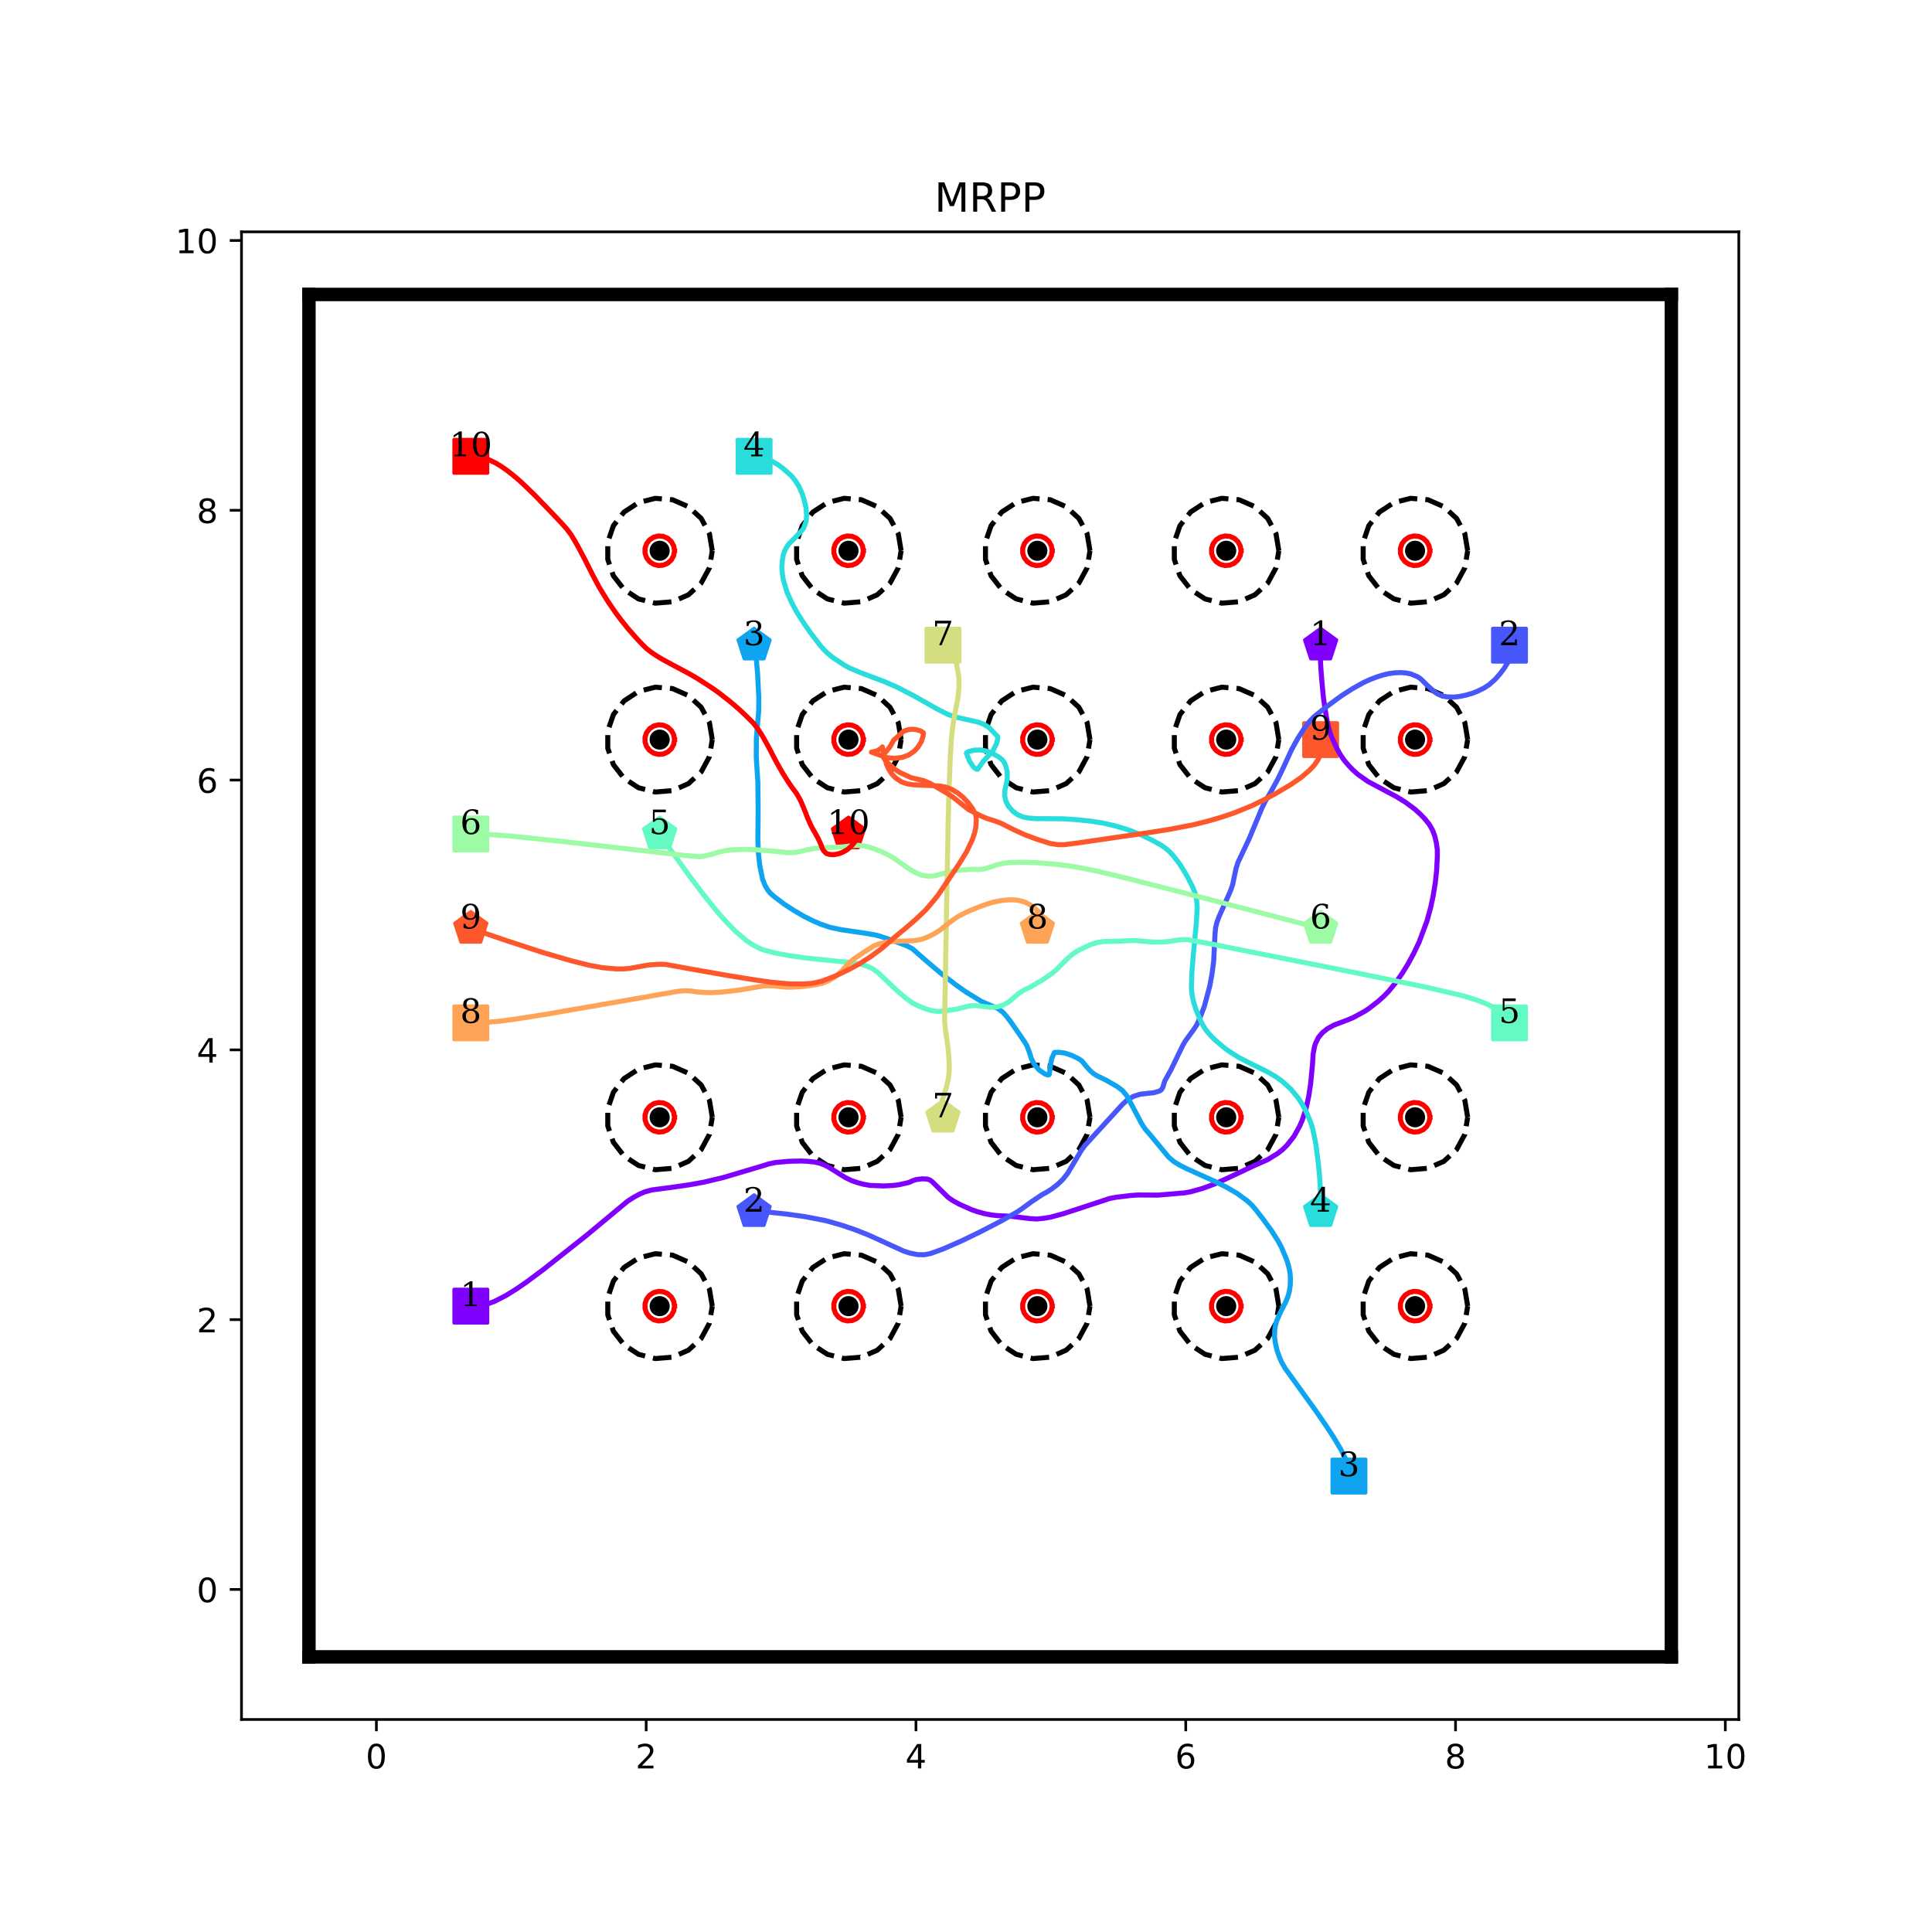 <?xml version="1.0" encoding="utf-8" standalone="no"?>
<!DOCTYPE svg PUBLIC "-//W3C//DTD SVG 1.1//EN"
  "http://www.w3.org/Graphics/SVG/1.1/DTD/svg11.dtd">
<!-- Created with matplotlib (http://matplotlib.org/) -->
<svg height="576pt" version="1.1" viewBox="0 0 576 576" width="576pt" xmlns="http://www.w3.org/2000/svg" xmlns:xlink="http://www.w3.org/1999/xlink">
 <defs>
  <style type="text/css">
*{stroke-linecap:butt;stroke-linejoin:round;}
  </style>
 </defs>
 <g id="figure_1">
  <g id="patch_1">
   <path d="M 0 576 
L 576 576 
L 576 0 
L 0 0 
z
" style="fill:#ffffff;"/>
  </g>
  <g id="axes_1">
   <g id="patch_2">
    <path d="M 72 512.64 
L 518.4 512.64 
L 518.4 69.12 
L 72 69.12 
z
" style="fill:#ffffff;"/>
   </g>
   <g id="matplotlib.axis_1">
    <g id="xtick_1">
     <g id="line2d_1">
      <defs>
       <path d="M 0 0 
L 0 3.5 
" id="md0009b3076" style="stroke:#000000;stroke-width:0.8;"/>
      </defs>
      <g>
       <use style="stroke:#000000;stroke-width:0.8;" x="112.216" xlink:href="#md0009b3076" y="512.64"/>
      </g>
     </g>
     <g id="text_1">
      <!-- 0 -->
      <defs>
       <path d="M 31.781 66.406 
Q 24.172 66.406 20.328 58.906 
Q 16.5 51.422 16.5 36.375 
Q 16.5 21.391 20.328 13.891 
Q 24.172 6.391 31.781 6.391 
Q 39.453 6.391 43.281 13.891 
Q 47.125 21.391 47.125 36.375 
Q 47.125 51.422 43.281 58.906 
Q 39.453 66.406 31.781 66.406 
z
M 31.781 74.219 
Q 44.047 74.219 50.516 64.516 
Q 56.984 54.828 56.984 36.375 
Q 56.984 17.969 50.516 8.266 
Q 44.047 -1.422 31.781 -1.422 
Q 19.531 -1.422 13.062 8.266 
Q 6.594 17.969 6.594 36.375 
Q 6.594 54.828 13.062 64.516 
Q 19.531 74.219 31.781 74.219 
z
" id="DejaVuSans-30"/>
      </defs>
      <g transform="translate(109.035 527.238)scale(0.1 -0.1)">
       <use xlink:href="#DejaVuSans-30"/>
      </g>
     </g>
    </g>
    <g id="xtick_2">
     <g id="line2d_2">
      <g>
       <use style="stroke:#000000;stroke-width:0.8;" x="192.649" xlink:href="#md0009b3076" y="512.64"/>
      </g>
     </g>
     <g id="text_2">
      <!-- 2 -->
      <defs>
       <path d="M 19.188 8.297 
L 53.609 8.297 
L 53.609 0 
L 7.328 0 
L 7.328 8.297 
Q 12.938 14.109 22.625 23.891 
Q 32.328 33.688 34.812 36.531 
Q 39.547 41.844 41.422 45.531 
Q 43.312 49.219 43.312 52.781 
Q 43.312 58.594 39.234 62.25 
Q 35.156 65.922 28.609 65.922 
Q 23.969 65.922 18.812 64.312 
Q 13.672 62.703 7.812 59.422 
L 7.812 69.391 
Q 13.766 71.781 18.938 73 
Q 24.125 74.219 28.422 74.219 
Q 39.75 74.219 46.484 68.547 
Q 53.219 62.891 53.219 53.422 
Q 53.219 48.922 51.531 44.891 
Q 49.859 40.875 45.406 35.406 
Q 44.188 33.984 37.641 27.219 
Q 31.109 20.453 19.188 8.297 
z
" id="DejaVuSans-32"/>
      </defs>
      <g transform="translate(189.467 527.238)scale(0.1 -0.1)">
       <use xlink:href="#DejaVuSans-32"/>
      </g>
     </g>
    </g>
    <g id="xtick_3">
     <g id="line2d_3">
      <g>
       <use style="stroke:#000000;stroke-width:0.8;" x="273.081" xlink:href="#md0009b3076" y="512.64"/>
      </g>
     </g>
     <g id="text_3">
      <!-- 4 -->
      <defs>
       <path d="M 37.797 64.312 
L 12.891 25.391 
L 37.797 25.391 
z
M 35.203 72.906 
L 47.609 72.906 
L 47.609 25.391 
L 58.016 25.391 
L 58.016 17.188 
L 47.609 17.188 
L 47.609 0 
L 37.797 0 
L 37.797 17.188 
L 4.891 17.188 
L 4.891 26.703 
z
" id="DejaVuSans-34"/>
      </defs>
      <g transform="translate(269.9 527.238)scale(0.1 -0.1)">
       <use xlink:href="#DejaVuSans-34"/>
      </g>
     </g>
    </g>
    <g id="xtick_4">
     <g id="line2d_4">
      <g>
       <use style="stroke:#000000;stroke-width:0.8;" x="353.514" xlink:href="#md0009b3076" y="512.64"/>
      </g>
     </g>
     <g id="text_4">
      <!-- 6 -->
      <defs>
       <path d="M 33.016 40.375 
Q 26.375 40.375 22.484 35.828 
Q 18.609 31.297 18.609 23.391 
Q 18.609 15.531 22.484 10.953 
Q 26.375 6.391 33.016 6.391 
Q 39.656 6.391 43.531 10.953 
Q 47.406 15.531 47.406 23.391 
Q 47.406 31.297 43.531 35.828 
Q 39.656 40.375 33.016 40.375 
z
M 52.594 71.297 
L 52.594 62.312 
Q 48.875 64.062 45.094 64.984 
Q 41.312 65.922 37.594 65.922 
Q 27.828 65.922 22.672 59.328 
Q 17.531 52.734 16.797 39.406 
Q 19.672 43.656 24.016 45.922 
Q 28.375 48.188 33.594 48.188 
Q 44.578 48.188 50.953 41.516 
Q 57.328 34.859 57.328 23.391 
Q 57.328 12.156 50.688 5.359 
Q 44.047 -1.422 33.016 -1.422 
Q 20.359 -1.422 13.672 8.266 
Q 6.984 17.969 6.984 36.375 
Q 6.984 53.656 15.188 63.938 
Q 23.391 74.219 37.203 74.219 
Q 40.922 74.219 44.703 73.484 
Q 48.484 72.75 52.594 71.297 
z
" id="DejaVuSans-36"/>
      </defs>
      <g transform="translate(350.332 527.238)scale(0.1 -0.1)">
       <use xlink:href="#DejaVuSans-36"/>
      </g>
     </g>
    </g>
    <g id="xtick_5">
     <g id="line2d_5">
      <g>
       <use style="stroke:#000000;stroke-width:0.8;" x="433.946" xlink:href="#md0009b3076" y="512.64"/>
      </g>
     </g>
     <g id="text_5">
      <!-- 8 -->
      <defs>
       <path d="M 31.781 34.625 
Q 24.75 34.625 20.719 30.859 
Q 16.703 27.094 16.703 20.516 
Q 16.703 13.922 20.719 10.156 
Q 24.75 6.391 31.781 6.391 
Q 38.812 6.391 42.859 10.172 
Q 46.922 13.969 46.922 20.516 
Q 46.922 27.094 42.891 30.859 
Q 38.875 34.625 31.781 34.625 
z
M 21.922 38.812 
Q 15.578 40.375 12.031 44.719 
Q 8.5 49.078 8.5 55.328 
Q 8.5 64.062 14.719 69.141 
Q 20.953 74.219 31.781 74.219 
Q 42.672 74.219 48.875 69.141 
Q 55.078 64.062 55.078 55.328 
Q 55.078 49.078 51.531 44.719 
Q 48 40.375 41.703 38.812 
Q 48.828 37.156 52.797 32.312 
Q 56.781 27.484 56.781 20.516 
Q 56.781 9.906 50.312 4.234 
Q 43.844 -1.422 31.781 -1.422 
Q 19.734 -1.422 13.25 4.234 
Q 6.781 9.906 6.781 20.516 
Q 6.781 27.484 10.781 32.312 
Q 14.797 37.156 21.922 38.812 
z
M 18.312 54.391 
Q 18.312 48.734 21.844 45.562 
Q 25.391 42.391 31.781 42.391 
Q 38.141 42.391 41.719 45.562 
Q 45.312 48.734 45.312 54.391 
Q 45.312 60.062 41.719 63.234 
Q 38.141 66.406 31.781 66.406 
Q 25.391 66.406 21.844 63.234 
Q 18.312 60.062 18.312 54.391 
z
" id="DejaVuSans-38"/>
      </defs>
      <g transform="translate(430.765 527.238)scale(0.1 -0.1)">
       <use xlink:href="#DejaVuSans-38"/>
      </g>
     </g>
    </g>
    <g id="xtick_6">
     <g id="line2d_6">
      <g>
       <use style="stroke:#000000;stroke-width:0.8;" x="514.378" xlink:href="#md0009b3076" y="512.64"/>
      </g>
     </g>
     <g id="text_6">
      <!-- 10 -->
      <defs>
       <path d="M 12.406 8.297 
L 28.516 8.297 
L 28.516 63.922 
L 10.984 60.406 
L 10.984 69.391 
L 28.422 72.906 
L 38.281 72.906 
L 38.281 8.297 
L 54.391 8.297 
L 54.391 0 
L 12.406 0 
z
" id="DejaVuSans-31"/>
      </defs>
      <g transform="translate(508.016 527.238)scale(0.1 -0.1)">
       <use xlink:href="#DejaVuSans-31"/>
       <use x="63.623" xlink:href="#DejaVuSans-30"/>
      </g>
     </g>
    </g>
   </g>
   <g id="matplotlib.axis_2">
    <g id="ytick_1">
     <g id="line2d_7">
      <defs>
       <path d="M 0 0 
L -3.5 0 
" id="m199c6dc5d0" style="stroke:#000000;stroke-width:0.8;"/>
      </defs>
      <g>
       <use style="stroke:#000000;stroke-width:0.8;" x="72" xlink:href="#m199c6dc5d0" y="473.864"/>
      </g>
     </g>
     <g id="text_7">
      <!-- 0 -->
      <g transform="translate(58.638 477.663)scale(0.1 -0.1)">
       <use xlink:href="#DejaVuSans-30"/>
      </g>
     </g>
    </g>
    <g id="ytick_2">
     <g id="line2d_8">
      <g>
       <use style="stroke:#000000;stroke-width:0.8;" x="72" xlink:href="#m199c6dc5d0" y="393.431"/>
      </g>
     </g>
     <g id="text_8">
      <!-- 2 -->
      <g transform="translate(58.638 397.231)scale(0.1 -0.1)">
       <use xlink:href="#DejaVuSans-32"/>
      </g>
     </g>
    </g>
    <g id="ytick_3">
     <g id="line2d_9">
      <g>
       <use style="stroke:#000000;stroke-width:0.8;" x="72" xlink:href="#m199c6dc5d0" y="312.999"/>
      </g>
     </g>
     <g id="text_9">
      <!-- 4 -->
      <g transform="translate(58.638 316.798)scale(0.1 -0.1)">
       <use xlink:href="#DejaVuSans-34"/>
      </g>
     </g>
    </g>
    <g id="ytick_4">
     <g id="line2d_10">
      <g>
       <use style="stroke:#000000;stroke-width:0.8;" x="72" xlink:href="#m199c6dc5d0" y="232.566"/>
      </g>
     </g>
     <g id="text_10">
      <!-- 6 -->
      <g transform="translate(58.638 236.366)scale(0.1 -0.1)">
       <use xlink:href="#DejaVuSans-36"/>
      </g>
     </g>
    </g>
    <g id="ytick_5">
     <g id="line2d_11">
      <g>
       <use style="stroke:#000000;stroke-width:0.8;" x="72" xlink:href="#m199c6dc5d0" y="152.134"/>
      </g>
     </g>
     <g id="text_11">
      <!-- 8 -->
      <g transform="translate(58.638 155.933)scale(0.1 -0.1)">
       <use xlink:href="#DejaVuSans-38"/>
      </g>
     </g>
    </g>
    <g id="ytick_6">
     <g id="line2d_12">
      <g>
       <use style="stroke:#000000;stroke-width:0.8;" x="72" xlink:href="#m199c6dc5d0" y="71.702"/>
      </g>
     </g>
     <g id="text_12">
      <!-- 10 -->
      <g transform="translate(52.275 75.501)scale(0.1 -0.1)">
       <use xlink:href="#DejaVuSans-31"/>
       <use x="63.623" xlink:href="#DejaVuSans-30"/>
      </g>
     </g>
    </g>
   </g>
   <g id="line2d_13">
    <path clip-path="url(#pfa4d5f1598)" d="M 140.368 389.41 
" style="fill:none;stroke:#1f77b4;stroke-linecap:square;stroke-width:1.5;"/>
    <defs>
     <path d="M -5 5 
L 5 5 
L 5 -5 
L -5 -5 
z
" id="m37f2e4b162" style="stroke:#8000ff;stroke-linejoin:miter;"/>
    </defs>
    <g clip-path="url(#pfa4d5f1598)">
     <use style="fill:#8000ff;stroke:#8000ff;stroke-linejoin:miter;" x="140.368" xlink:href="#m37f2e4b162" y="389.41"/>
    </g>
   </g>
   <g id="line2d_14">
    <path clip-path="url(#pfa4d5f1598)" d="M 393.73 192.35 
" style="fill:none;stroke:#ff7f0e;stroke-linecap:square;stroke-width:1.5;"/>
    <defs>
     <path d="M 0 -5 
L -4.755 -1.545 
L -2.939 4.045 
L 2.939 4.045 
L 4.755 -1.545 
z
" id="m3d6ecb7347" style="stroke:#8000ff;stroke-linejoin:miter;"/>
    </defs>
    <g clip-path="url(#pfa4d5f1598)">
     <use style="fill:#8000ff;stroke:#8000ff;stroke-linejoin:miter;" x="393.73" xlink:href="#m3d6ecb7347" y="192.35"/>
    </g>
   </g>
   <g id="line2d_15">
    <path clip-path="url(#pfa4d5f1598)" d="M 450.032 192.35 
" style="fill:none;stroke:#2ca02c;stroke-linecap:square;stroke-width:1.5;"/>
    <defs>
     <path d="M -5 5 
L 5 5 
L 5 -5 
L -5 -5 
z
" id="m7a727b3c71" style="stroke:#4757fb;stroke-linejoin:miter;"/>
    </defs>
    <g clip-path="url(#pfa4d5f1598)">
     <use style="fill:#4757fb;stroke:#4757fb;stroke-linejoin:miter;" x="450.032" xlink:href="#m7a727b3c71" y="192.35"/>
    </g>
   </g>
   <g id="line2d_16">
    <path clip-path="url(#pfa4d5f1598)" d="M 224.822 361.258 
" style="fill:none;stroke:#d62728;stroke-linecap:square;stroke-width:1.5;"/>
    <defs>
     <path d="M 0 -5 
L -4.755 -1.545 
L -2.939 4.045 
L 2.939 4.045 
L 4.755 -1.545 
z
" id="mc922809149" style="stroke:#4757fb;stroke-linejoin:miter;"/>
    </defs>
    <g clip-path="url(#pfa4d5f1598)">
     <use style="fill:#4757fb;stroke:#4757fb;stroke-linejoin:miter;" x="224.822" xlink:href="#mc922809149" y="361.258"/>
    </g>
   </g>
   <g id="line2d_17">
    <path clip-path="url(#pfa4d5f1598)" d="M 402.175 440.082 
" style="fill:none;stroke:#9467bd;stroke-linecap:square;stroke-width:1.5;"/>
    <defs>
     <path d="M -5 5 
L 5 5 
L 5 -5 
L -5 -5 
z
" id="m2eb6fdd6fe" style="stroke:#0ea4f0;stroke-linejoin:miter;"/>
    </defs>
    <g clip-path="url(#pfa4d5f1598)">
     <use style="fill:#0ea4f0;stroke:#0ea4f0;stroke-linejoin:miter;" x="402.175" xlink:href="#m2eb6fdd6fe" y="440.082"/>
    </g>
   </g>
   <g id="line2d_18">
    <path clip-path="url(#pfa4d5f1598)" d="M 224.822 192.35 
" style="fill:none;stroke:#8c564b;stroke-linecap:square;stroke-width:1.5;"/>
    <defs>
     <path d="M 0 -5 
L -4.755 -1.545 
L -2.939 4.045 
L 2.939 4.045 
L 4.755 -1.545 
z
" id="m9fa928632c" style="stroke:#0ea4f0;stroke-linejoin:miter;"/>
    </defs>
    <g clip-path="url(#pfa4d5f1598)">
     <use style="fill:#0ea4f0;stroke:#0ea4f0;stroke-linejoin:miter;" x="224.822" xlink:href="#m9fa928632c" y="192.35"/>
    </g>
   </g>
   <g id="line2d_19">
    <path clip-path="url(#pfa4d5f1598)" d="M 224.822 136.048 
" style="fill:none;stroke:#e377c2;stroke-linecap:square;stroke-width:1.5;"/>
    <defs>
     <path d="M -5 5 
L 5 5 
L 5 -5 
L -5 -5 
z
" id="m749c8ee0e3" style="stroke:#2adddd;stroke-linejoin:miter;"/>
    </defs>
    <g clip-path="url(#pfa4d5f1598)">
     <use style="fill:#2adddd;stroke:#2adddd;stroke-linejoin:miter;" x="224.822" xlink:href="#m749c8ee0e3" y="136.048"/>
    </g>
   </g>
   <g id="line2d_20">
    <path clip-path="url(#pfa4d5f1598)" d="M 393.73 361.258 
" style="fill:none;stroke:#7f7f7f;stroke-linecap:square;stroke-width:1.5;"/>
    <defs>
     <path d="M 0 -5 
L -4.755 -1.545 
L -2.939 4.045 
L 2.939 4.045 
L 4.755 -1.545 
z
" id="m5f9965422d" style="stroke:#2adddd;stroke-linejoin:miter;"/>
    </defs>
    <g clip-path="url(#pfa4d5f1598)">
     <use style="fill:#2adddd;stroke:#2adddd;stroke-linejoin:miter;" x="393.73" xlink:href="#m5f9965422d" y="361.258"/>
    </g>
   </g>
   <g id="line2d_21">
    <path clip-path="url(#pfa4d5f1598)" d="M 450.032 304.956 
" style="fill:none;stroke:#bcbd22;stroke-linecap:square;stroke-width:1.5;"/>
    <defs>
     <path d="M -5 5 
L 5 5 
L 5 -5 
L -5 -5 
z
" id="m20f0fa575d" style="stroke:#63fbc3;stroke-linejoin:miter;"/>
    </defs>
    <g clip-path="url(#pfa4d5f1598)">
     <use style="fill:#63fbc3;stroke:#63fbc3;stroke-linejoin:miter;" x="450.032" xlink:href="#m20f0fa575d" y="304.956"/>
    </g>
   </g>
   <g id="line2d_22">
    <path clip-path="url(#pfa4d5f1598)" d="M 196.67 248.653 
" style="fill:none;stroke:#17becf;stroke-linecap:square;stroke-width:1.5;"/>
    <defs>
     <path d="M 0 -5 
L -4.755 -1.545 
L -2.939 4.045 
L 2.939 4.045 
L 4.755 -1.545 
z
" id="me66410d8ed" style="stroke:#63fbc3;stroke-linejoin:miter;"/>
    </defs>
    <g clip-path="url(#pfa4d5f1598)">
     <use style="fill:#63fbc3;stroke:#63fbc3;stroke-linejoin:miter;" x="196.67" xlink:href="#me66410d8ed" y="248.653"/>
    </g>
   </g>
   <g id="line2d_23">
    <path clip-path="url(#pfa4d5f1598)" d="M 140.368 248.653 
" style="fill:none;stroke:#1f77b4;stroke-linecap:square;stroke-width:1.5;"/>
    <defs>
     <path d="M -5 5 
L 5 5 
L 5 -5 
L -5 -5 
z
" id="m9427773b1d" style="stroke:#9cfba4;stroke-linejoin:miter;"/>
    </defs>
    <g clip-path="url(#pfa4d5f1598)">
     <use style="fill:#9cfba4;stroke:#9cfba4;stroke-linejoin:miter;" x="140.368" xlink:href="#m9427773b1d" y="248.653"/>
    </g>
   </g>
   <g id="line2d_24">
    <path clip-path="url(#pfa4d5f1598)" d="M 393.73 276.804 
" style="fill:none;stroke:#ff7f0e;stroke-linecap:square;stroke-width:1.5;"/>
    <defs>
     <path d="M 0 -5 
L -4.755 -1.545 
L -2.939 4.045 
L 2.939 4.045 
L 4.755 -1.545 
z
" id="m78d1086069" style="stroke:#9cfba4;stroke-linejoin:miter;"/>
    </defs>
    <g clip-path="url(#pfa4d5f1598)">
     <use style="fill:#9cfba4;stroke:#9cfba4;stroke-linejoin:miter;" x="393.73" xlink:href="#m78d1086069" y="276.804"/>
    </g>
   </g>
   <g id="line2d_25">
    <path clip-path="url(#pfa4d5f1598)" d="M 281.124 192.35 
" style="fill:none;stroke:#2ca02c;stroke-linecap:square;stroke-width:1.5;"/>
    <defs>
     <path d="M -5 5 
L 5 5 
L 5 -5 
L -5 -5 
z
" id="m09febba919" style="stroke:#d4dd80;stroke-linejoin:miter;"/>
    </defs>
    <g clip-path="url(#pfa4d5f1598)">
     <use style="fill:#d4dd80;stroke:#d4dd80;stroke-linejoin:miter;" x="281.124" xlink:href="#m09febba919" y="192.35"/>
    </g>
   </g>
   <g id="line2d_26">
    <path clip-path="url(#pfa4d5f1598)" d="M 281.124 333.107 
" style="fill:none;stroke:#d62728;stroke-linecap:square;stroke-width:1.5;"/>
    <defs>
     <path d="M 0 -5 
L -4.755 -1.545 
L -2.939 4.045 
L 2.939 4.045 
L 4.755 -1.545 
z
" id="m644fe9ea75" style="stroke:#d4dd80;stroke-linejoin:miter;"/>
    </defs>
    <g clip-path="url(#pfa4d5f1598)">
     <use style="fill:#d4dd80;stroke:#d4dd80;stroke-linejoin:miter;" x="281.124" xlink:href="#m644fe9ea75" y="333.107"/>
    </g>
   </g>
   <g id="line2d_27">
    <path clip-path="url(#pfa4d5f1598)" d="M 140.368 304.956 
" style="fill:none;stroke:#9467bd;stroke-linecap:square;stroke-width:1.5;"/>
    <defs>
     <path d="M -5 5 
L 5 5 
L 5 -5 
L -5 -5 
z
" id="mb203c60ada" style="stroke:#ffa457;stroke-linejoin:miter;"/>
    </defs>
    <g clip-path="url(#pfa4d5f1598)">
     <use style="fill:#ffa457;stroke:#ffa457;stroke-linejoin:miter;" x="140.368" xlink:href="#mb203c60ada" y="304.956"/>
    </g>
   </g>
   <g id="line2d_28">
    <path clip-path="url(#pfa4d5f1598)" d="M 309.276 276.804 
" style="fill:none;stroke:#8c564b;stroke-linecap:square;stroke-width:1.5;"/>
    <defs>
     <path d="M 0 -5 
L -4.755 -1.545 
L -2.939 4.045 
L 2.939 4.045 
L 4.755 -1.545 
z
" id="me9f55a3570" style="stroke:#ffa457;stroke-linejoin:miter;"/>
    </defs>
    <g clip-path="url(#pfa4d5f1598)">
     <use style="fill:#ffa457;stroke:#ffa457;stroke-linejoin:miter;" x="309.276" xlink:href="#me9f55a3570" y="276.804"/>
    </g>
   </g>
   <g id="line2d_29">
    <path clip-path="url(#pfa4d5f1598)" d="M 393.73 220.502 
" style="fill:none;stroke:#e377c2;stroke-linecap:square;stroke-width:1.5;"/>
    <defs>
     <path d="M -5 5 
L 5 5 
L 5 -5 
L -5 -5 
z
" id="m5692d225bc" style="stroke:#ff572c;stroke-linejoin:miter;"/>
    </defs>
    <g clip-path="url(#pfa4d5f1598)">
     <use style="fill:#ff572c;stroke:#ff572c;stroke-linejoin:miter;" x="393.73" xlink:href="#m5692d225bc" y="220.502"/>
    </g>
   </g>
   <g id="line2d_30">
    <path clip-path="url(#pfa4d5f1598)" d="M 140.368 276.804 
" style="fill:none;stroke:#7f7f7f;stroke-linecap:square;stroke-width:1.5;"/>
    <defs>
     <path d="M 0 -5 
L -4.755 -1.545 
L -2.939 4.045 
L 2.939 4.045 
L 4.755 -1.545 
z
" id="md0fe27743f" style="stroke:#ff572c;stroke-linejoin:miter;"/>
    </defs>
    <g clip-path="url(#pfa4d5f1598)">
     <use style="fill:#ff572c;stroke:#ff572c;stroke-linejoin:miter;" x="140.368" xlink:href="#md0fe27743f" y="276.804"/>
    </g>
   </g>
   <g id="line2d_31">
    <path clip-path="url(#pfa4d5f1598)" d="M 140.368 136.048 
" style="fill:none;stroke:#bcbd22;stroke-linecap:square;stroke-width:1.5;"/>
    <defs>
     <path d="M -5 5 
L 5 5 
L 5 -5 
L -5 -5 
z
" id="mc30ae29f3b" style="stroke:#ff0000;stroke-linejoin:miter;"/>
    </defs>
    <g clip-path="url(#pfa4d5f1598)">
     <use style="fill:#ff0000;stroke:#ff0000;stroke-linejoin:miter;" x="140.368" xlink:href="#mc30ae29f3b" y="136.048"/>
    </g>
   </g>
   <g id="line2d_32">
    <path clip-path="url(#pfa4d5f1598)" d="M 252.973 248.653 
" style="fill:none;stroke:#17becf;stroke-linecap:square;stroke-width:1.5;"/>
    <defs>
     <path d="M 0 -5 
L -4.755 -1.545 
L -2.939 4.045 
L 2.939 4.045 
L 4.755 -1.545 
z
" id="md7f91e40b6" style="stroke:#ff0000;stroke-linejoin:miter;"/>
    </defs>
    <g clip-path="url(#pfa4d5f1598)">
     <use style="fill:#ff0000;stroke:#ff0000;stroke-linejoin:miter;" x="252.973" xlink:href="#md7f91e40b6" y="248.653"/>
    </g>
   </g>
   <g id="line2d_33">
    <defs>
     <path d="M 0 2.5 
C 0.663 2.5 1.299 2.237 1.768 1.768 
C 2.237 1.299 2.5 0.663 2.5 0 
C 2.5 -0.663 2.237 -1.299 1.768 -1.768 
C 1.299 -2.237 0.663 -2.5 0 -2.5 
C -0.663 -2.5 -1.299 -2.237 -1.768 -1.768 
C -2.237 -1.299 -2.5 -0.663 -2.5 0 
C -2.5 0.663 -2.237 1.299 -1.768 1.768 
C -1.299 2.237 -0.663 2.5 0 2.5 
z
" id="m7a07a75816" style="stroke:#000000;"/>
    </defs>
    <g clip-path="url(#pfa4d5f1598)">
     <use style="stroke:#000000;" x="196.67" xlink:href="#m7a07a75816" y="389.41"/>
     <use style="stroke:#000000;" x="196.67" xlink:href="#m7a07a75816" y="333.107"/>
     <use style="stroke:#000000;" x="252.973" xlink:href="#m7a07a75816" y="389.41"/>
     <use style="stroke:#000000;" x="252.973" xlink:href="#m7a07a75816" y="333.107"/>
     <use style="stroke:#000000;" x="309.276" xlink:href="#m7a07a75816" y="389.41"/>
     <use style="stroke:#000000;" x="309.276" xlink:href="#m7a07a75816" y="333.107"/>
     <use style="stroke:#000000;" x="365.578" xlink:href="#m7a07a75816" y="389.41"/>
     <use style="stroke:#000000;" x="365.578" xlink:href="#m7a07a75816" y="333.107"/>
     <use style="stroke:#000000;" x="421.881" xlink:href="#m7a07a75816" y="389.41"/>
     <use style="stroke:#000000;" x="421.881" xlink:href="#m7a07a75816" y="333.107"/>
     <use style="stroke:#000000;" x="196.67" xlink:href="#m7a07a75816" y="220.502"/>
     <use style="stroke:#000000;" x="196.67" xlink:href="#m7a07a75816" y="164.199"/>
     <use style="stroke:#000000;" x="252.973" xlink:href="#m7a07a75816" y="220.502"/>
     <use style="stroke:#000000;" x="252.973" xlink:href="#m7a07a75816" y="164.199"/>
     <use style="stroke:#000000;" x="309.276" xlink:href="#m7a07a75816" y="220.502"/>
     <use style="stroke:#000000;" x="309.276" xlink:href="#m7a07a75816" y="164.199"/>
     <use style="stroke:#000000;" x="365.578" xlink:href="#m7a07a75816" y="220.502"/>
     <use style="stroke:#000000;" x="365.578" xlink:href="#m7a07a75816" y="164.199"/>
     <use style="stroke:#000000;" x="421.881" xlink:href="#m7a07a75816" y="220.502"/>
     <use style="stroke:#000000;" x="421.881" xlink:href="#m7a07a75816" y="164.199"/>
    </g>
   </g>
   <g id="line2d_34">
    <path clip-path="url(#pfa4d5f1598)" d="M 212.355 389.41 
L 211.505 384.317 
L 209.047 379.776 
L 205.249 376.279 
L 200.521 374.205 
L 195.375 373.779 
L 190.37 375.046 
L 186.048 377.87 
L 182.876 381.945 
L 181.2 386.828 
L 181.2 391.991 
L 182.876 396.875 
L 186.048 400.949 
L 190.37 403.773 
L 195.375 405.04 
L 200.521 404.614 
L 205.249 402.54 
L 209.047 399.043 
L 211.505 394.502 
L 212.355 389.41 
" style="fill:none;stroke:#000000;stroke-dasharray:5.55,2.4;stroke-dashoffset:0;stroke-width:1.5;"/>
   </g>
   <g id="line2d_35">
    <path clip-path="url(#pfa4d5f1598)" d="M 201.094 389.41 
L 200.854 387.973 
L 200.161 386.693 
L 199.09 385.706 
L 197.756 385.121 
L 196.305 385.001 
L 194.893 385.359 
L 193.674 386.155 
L 192.78 387.304 
L 192.307 388.682 
L 192.307 390.138 
L 192.78 391.515 
L 193.674 392.664 
L 194.893 393.461 
L 196.305 393.818 
L 197.756 393.698 
L 199.09 393.113 
L 200.161 392.127 
L 200.854 390.846 
L 201.094 389.41 
" style="fill:none;stroke:#ff0000;stroke-linecap:square;stroke-width:1.5;"/>
   </g>
   <g id="line2d_36">
    <path clip-path="url(#pfa4d5f1598)" d="M 212.355 333.107 
L 211.505 328.014 
L 209.047 323.474 
L 205.249 319.977 
L 200.521 317.903 
L 195.375 317.476 
L 190.37 318.744 
L 186.048 321.568 
L 182.876 325.642 
L 181.2 330.525 
L 181.2 335.689 
L 182.876 340.572 
L 186.048 344.646 
L 190.37 347.47 
L 195.375 348.738 
L 200.521 348.311 
L 205.249 346.237 
L 209.047 342.741 
L 211.505 338.2 
L 212.355 333.107 
" style="fill:none;stroke:#000000;stroke-dasharray:5.55,2.4;stroke-dashoffset:0;stroke-width:1.5;"/>
   </g>
   <g id="line2d_37">
    <path clip-path="url(#pfa4d5f1598)" d="M 201.094 333.107 
L 200.854 331.671 
L 200.161 330.39 
L 199.09 329.404 
L 197.756 328.819 
L 196.305 328.698 
L 194.893 329.056 
L 193.674 329.852 
L 192.78 331.002 
L 192.307 332.379 
L 192.307 333.835 
L 192.78 335.213 
L 193.674 336.362 
L 194.893 337.158 
L 196.305 337.516 
L 197.756 337.395 
L 199.09 336.81 
L 200.161 335.824 
L 200.854 334.543 
L 201.094 333.107 
" style="fill:none;stroke:#ff0000;stroke-linecap:square;stroke-width:1.5;"/>
   </g>
   <g id="line2d_38">
    <path clip-path="url(#pfa4d5f1598)" d="M 268.657 389.41 
L 267.807 384.317 
L 265.35 379.776 
L 261.551 376.279 
L 256.823 374.205 
L 251.678 373.779 
L 246.673 375.046 
L 242.35 377.87 
L 239.179 381.945 
L 237.503 386.828 
L 237.503 391.991 
L 239.179 396.875 
L 242.35 400.949 
L 246.673 403.773 
L 251.678 405.04 
L 256.823 404.614 
L 261.551 402.54 
L 265.35 399.043 
L 267.807 394.502 
L 268.657 389.41 
" style="fill:none;stroke:#000000;stroke-dasharray:5.55,2.4;stroke-dashoffset:0;stroke-width:1.5;"/>
   </g>
   <g id="line2d_39">
    <path clip-path="url(#pfa4d5f1598)" d="M 257.397 389.41 
L 257.157 387.973 
L 256.464 386.693 
L 255.393 385.706 
L 254.059 385.121 
L 252.608 385.001 
L 251.196 385.359 
L 249.977 386.155 
L 249.082 387.304 
L 248.61 388.682 
L 248.61 390.138 
L 249.082 391.515 
L 249.977 392.664 
L 251.196 393.461 
L 252.608 393.818 
L 254.059 393.698 
L 255.393 393.113 
L 256.464 392.127 
L 257.157 390.846 
L 257.397 389.41 
" style="fill:none;stroke:#ff0000;stroke-linecap:square;stroke-width:1.5;"/>
   </g>
   <g id="line2d_40">
    <path clip-path="url(#pfa4d5f1598)" d="M 268.657 333.107 
L 267.807 328.014 
L 265.35 323.474 
L 261.551 319.977 
L 256.823 317.903 
L 251.678 317.476 
L 246.673 318.744 
L 242.35 321.568 
L 239.179 325.642 
L 237.503 330.525 
L 237.503 335.689 
L 239.179 340.572 
L 242.35 344.646 
L 246.673 347.47 
L 251.678 348.738 
L 256.823 348.311 
L 261.551 346.237 
L 265.35 342.741 
L 267.807 338.2 
L 268.657 333.107 
" style="fill:none;stroke:#000000;stroke-dasharray:5.55,2.4;stroke-dashoffset:0;stroke-width:1.5;"/>
   </g>
   <g id="line2d_41">
    <path clip-path="url(#pfa4d5f1598)" d="M 257.397 333.107 
L 257.157 331.671 
L 256.464 330.39 
L 255.393 329.404 
L 254.059 328.819 
L 252.608 328.698 
L 251.196 329.056 
L 249.977 329.852 
L 249.082 331.002 
L 248.61 332.379 
L 248.61 333.835 
L 249.082 335.213 
L 249.977 336.362 
L 251.196 337.158 
L 252.608 337.516 
L 254.059 337.395 
L 255.393 336.81 
L 256.464 335.824 
L 257.157 334.543 
L 257.397 333.107 
" style="fill:none;stroke:#ff0000;stroke-linecap:square;stroke-width:1.5;"/>
   </g>
   <g id="line2d_42">
    <path clip-path="url(#pfa4d5f1598)" d="M 324.96 389.41 
L 324.11 384.317 
L 321.653 379.776 
L 317.854 376.279 
L 313.126 374.205 
L 307.98 373.779 
L 302.975 375.046 
L 298.653 377.87 
L 295.482 381.945 
L 293.805 386.828 
L 293.805 391.991 
L 295.482 396.875 
L 298.653 400.949 
L 302.975 403.773 
L 307.98 405.04 
L 313.126 404.614 
L 317.854 402.54 
L 321.653 399.043 
L 324.11 394.502 
L 324.96 389.41 
" style="fill:none;stroke:#000000;stroke-dasharray:5.55,2.4;stroke-dashoffset:0;stroke-width:1.5;"/>
   </g>
   <g id="line2d_43">
    <path clip-path="url(#pfa4d5f1598)" d="M 313.699 389.41 
L 313.46 387.973 
L 312.767 386.693 
L 311.695 385.706 
L 310.362 385.121 
L 308.91 385.001 
L 307.499 385.359 
L 306.28 386.155 
L 305.385 387.304 
L 304.912 388.682 
L 304.912 390.138 
L 305.385 391.515 
L 306.28 392.664 
L 307.499 393.461 
L 308.91 393.818 
L 310.362 393.698 
L 311.695 393.113 
L 312.767 392.127 
L 313.46 390.846 
L 313.699 389.41 
" style="fill:none;stroke:#ff0000;stroke-linecap:square;stroke-width:1.5;"/>
   </g>
   <g id="line2d_44">
    <path clip-path="url(#pfa4d5f1598)" d="M 324.96 333.107 
L 324.11 328.014 
L 321.653 323.474 
L 317.854 319.977 
L 313.126 317.903 
L 307.98 317.476 
L 302.975 318.744 
L 298.653 321.568 
L 295.482 325.642 
L 293.805 330.525 
L 293.805 335.689 
L 295.482 340.572 
L 298.653 344.646 
L 302.975 347.47 
L 307.98 348.738 
L 313.126 348.311 
L 317.854 346.237 
L 321.653 342.741 
L 324.11 338.2 
L 324.96 333.107 
" style="fill:none;stroke:#000000;stroke-dasharray:5.55,2.4;stroke-dashoffset:0;stroke-width:1.5;"/>
   </g>
   <g id="line2d_45">
    <path clip-path="url(#pfa4d5f1598)" d="M 313.699 333.107 
L 313.46 331.671 
L 312.767 330.39 
L 311.695 329.404 
L 310.362 328.819 
L 308.91 328.698 
L 307.499 329.056 
L 306.28 329.852 
L 305.385 331.002 
L 304.912 332.379 
L 304.912 333.835 
L 305.385 335.213 
L 306.28 336.362 
L 307.499 337.158 
L 308.91 337.516 
L 310.362 337.395 
L 311.695 336.81 
L 312.767 335.824 
L 313.46 334.543 
L 313.699 333.107 
" style="fill:none;stroke:#ff0000;stroke-linecap:square;stroke-width:1.5;"/>
   </g>
   <g id="line2d_46">
    <path clip-path="url(#pfa4d5f1598)" d="M 381.263 389.41 
L 380.413 384.317 
L 377.956 379.776 
L 374.157 376.279 
L 369.429 374.205 
L 364.283 373.779 
L 359.278 375.046 
L 354.956 377.87 
L 351.784 381.945 
L 350.108 386.828 
L 350.108 391.991 
L 351.784 396.875 
L 354.956 400.949 
L 359.278 403.773 
L 364.283 405.04 
L 369.429 404.614 
L 374.157 402.54 
L 377.956 399.043 
L 380.413 394.502 
L 381.263 389.41 
" style="fill:none;stroke:#000000;stroke-dasharray:5.55,2.4;stroke-dashoffset:0;stroke-width:1.5;"/>
   </g>
   <g id="line2d_47">
    <path clip-path="url(#pfa4d5f1598)" d="M 370.002 389.41 
L 369.762 387.973 
L 369.069 386.693 
L 367.998 385.706 
L 366.664 385.121 
L 365.213 385.001 
L 363.801 385.359 
L 362.582 386.155 
L 361.688 387.304 
L 361.215 388.682 
L 361.215 390.138 
L 361.688 391.515 
L 362.582 392.664 
L 363.801 393.461 
L 365.213 393.818 
L 366.664 393.698 
L 367.998 393.113 
L 369.069 392.127 
L 369.762 390.846 
L 370.002 389.41 
" style="fill:none;stroke:#ff0000;stroke-linecap:square;stroke-width:1.5;"/>
   </g>
   <g id="line2d_48">
    <path clip-path="url(#pfa4d5f1598)" d="M 381.263 333.107 
L 380.413 328.014 
L 377.956 323.474 
L 374.157 319.977 
L 369.429 317.903 
L 364.283 317.476 
L 359.278 318.744 
L 354.956 321.568 
L 351.784 325.642 
L 350.108 330.525 
L 350.108 335.689 
L 351.784 340.572 
L 354.956 344.646 
L 359.278 347.47 
L 364.283 348.738 
L 369.429 348.311 
L 374.157 346.237 
L 377.956 342.741 
L 380.413 338.2 
L 381.263 333.107 
" style="fill:none;stroke:#000000;stroke-dasharray:5.55,2.4;stroke-dashoffset:0;stroke-width:1.5;"/>
   </g>
   <g id="line2d_49">
    <path clip-path="url(#pfa4d5f1598)" d="M 370.002 333.107 
L 369.762 331.671 
L 369.069 330.39 
L 367.998 329.404 
L 366.664 328.819 
L 365.213 328.698 
L 363.801 329.056 
L 362.582 329.852 
L 361.688 331.002 
L 361.215 332.379 
L 361.215 333.835 
L 361.688 335.213 
L 362.582 336.362 
L 363.801 337.158 
L 365.213 337.516 
L 366.664 337.395 
L 367.998 336.81 
L 369.069 335.824 
L 369.762 334.543 
L 370.002 333.107 
" style="fill:none;stroke:#ff0000;stroke-linecap:square;stroke-width:1.5;"/>
   </g>
   <g id="line2d_50">
    <path clip-path="url(#pfa4d5f1598)" d="M 437.565 389.41 
L 436.716 384.317 
L 434.258 379.776 
L 430.46 376.279 
L 425.731 374.205 
L 420.586 373.779 
L 415.581 375.046 
L 411.258 377.87 
L 408.087 381.945 
L 406.411 386.828 
L 406.411 391.991 
L 408.087 396.875 
L 411.258 400.949 
L 415.581 403.773 
L 420.586 405.04 
L 425.731 404.614 
L 430.46 402.54 
L 434.258 399.043 
L 436.716 394.502 
L 437.565 389.41 
" style="fill:none;stroke:#000000;stroke-dasharray:5.55,2.4;stroke-dashoffset:0;stroke-width:1.5;"/>
   </g>
   <g id="line2d_51">
    <path clip-path="url(#pfa4d5f1598)" d="M 426.305 389.41 
L 426.065 387.973 
L 425.372 386.693 
L 424.301 385.706 
L 422.967 385.121 
L 421.516 385.001 
L 420.104 385.359 
L 418.885 386.155 
L 417.99 387.304 
L 417.518 388.682 
L 417.518 390.138 
L 417.99 391.515 
L 418.885 392.664 
L 420.104 393.461 
L 421.516 393.818 
L 422.967 393.698 
L 424.301 393.113 
L 425.372 392.127 
L 426.065 390.846 
L 426.305 389.41 
" style="fill:none;stroke:#ff0000;stroke-linecap:square;stroke-width:1.5;"/>
   </g>
   <g id="line2d_52">
    <path clip-path="url(#pfa4d5f1598)" d="M 437.565 333.107 
L 436.716 328.014 
L 434.258 323.474 
L 430.46 319.977 
L 425.731 317.903 
L 420.586 317.476 
L 415.581 318.744 
L 411.258 321.568 
L 408.087 325.642 
L 406.411 330.525 
L 406.411 335.689 
L 408.087 340.572 
L 411.258 344.646 
L 415.581 347.47 
L 420.586 348.738 
L 425.731 348.311 
L 430.46 346.237 
L 434.258 342.741 
L 436.716 338.2 
L 437.565 333.107 
" style="fill:none;stroke:#000000;stroke-dasharray:5.55,2.4;stroke-dashoffset:0;stroke-width:1.5;"/>
   </g>
   <g id="line2d_53">
    <path clip-path="url(#pfa4d5f1598)" d="M 426.305 333.107 
L 426.065 331.671 
L 425.372 330.39 
L 424.301 329.404 
L 422.967 328.819 
L 421.516 328.698 
L 420.104 329.056 
L 418.885 329.852 
L 417.99 331.002 
L 417.518 332.379 
L 417.518 333.835 
L 417.99 335.213 
L 418.885 336.362 
L 420.104 337.158 
L 421.516 337.516 
L 422.967 337.395 
L 424.301 336.81 
L 425.372 335.824 
L 426.065 334.543 
L 426.305 333.107 
" style="fill:none;stroke:#ff0000;stroke-linecap:square;stroke-width:1.5;"/>
   </g>
   <g id="line2d_54">
    <path clip-path="url(#pfa4d5f1598)" d="M 212.355 220.502 
L 211.505 215.409 
L 209.047 210.868 
L 205.249 207.371 
L 200.521 205.297 
L 195.375 204.871 
L 190.37 206.138 
L 186.048 208.962 
L 182.876 213.037 
L 181.2 217.92 
L 181.2 223.083 
L 182.876 227.967 
L 186.048 232.041 
L 190.37 234.865 
L 195.375 236.132 
L 200.521 235.706 
L 205.249 233.632 
L 209.047 230.135 
L 211.505 225.594 
L 212.355 220.502 
" style="fill:none;stroke:#000000;stroke-dasharray:5.55,2.4;stroke-dashoffset:0;stroke-width:1.5;"/>
   </g>
   <g id="line2d_55">
    <path clip-path="url(#pfa4d5f1598)" d="M 201.094 220.502 
L 200.854 219.065 
L 200.161 217.784 
L 199.09 216.798 
L 197.756 216.213 
L 196.305 216.093 
L 194.893 216.45 
L 193.674 217.247 
L 192.78 218.396 
L 192.307 219.773 
L 192.307 221.23 
L 192.78 222.607 
L 193.674 223.756 
L 194.893 224.553 
L 196.305 224.91 
L 197.756 224.79 
L 199.09 224.205 
L 200.161 223.219 
L 200.854 221.938 
L 201.094 220.502 
" style="fill:none;stroke:#ff0000;stroke-linecap:square;stroke-width:1.5;"/>
   </g>
   <g id="line2d_56">
    <path clip-path="url(#pfa4d5f1598)" d="M 212.355 164.199 
L 211.505 159.106 
L 209.047 154.565 
L 205.249 151.069 
L 200.521 148.995 
L 195.375 148.568 
L 190.37 149.836 
L 186.048 152.66 
L 182.876 156.734 
L 181.2 161.617 
L 181.2 166.78 
L 182.876 171.664 
L 186.048 175.738 
L 190.37 178.562 
L 195.375 179.83 
L 200.521 179.403 
L 205.249 177.329 
L 209.047 173.832 
L 211.505 169.292 
L 212.355 164.199 
" style="fill:none;stroke:#000000;stroke-dasharray:5.55,2.4;stroke-dashoffset:0;stroke-width:1.5;"/>
   </g>
   <g id="line2d_57">
    <path clip-path="url(#pfa4d5f1598)" d="M 201.094 164.199 
L 200.854 162.763 
L 200.161 161.482 
L 199.09 160.495 
L 197.756 159.911 
L 196.305 159.79 
L 194.893 160.148 
L 193.674 160.944 
L 192.78 162.093 
L 192.307 163.471 
L 192.307 164.927 
L 192.78 166.304 
L 193.674 167.454 
L 194.893 168.25 
L 196.305 168.608 
L 197.756 168.487 
L 199.09 167.902 
L 200.161 166.916 
L 200.854 165.635 
L 201.094 164.199 
" style="fill:none;stroke:#ff0000;stroke-linecap:square;stroke-width:1.5;"/>
   </g>
   <g id="line2d_58">
    <path clip-path="url(#pfa4d5f1598)" d="M 268.657 220.502 
L 267.807 215.409 
L 265.35 210.868 
L 261.551 207.371 
L 256.823 205.297 
L 251.678 204.871 
L 246.673 206.138 
L 242.35 208.962 
L 239.179 213.037 
L 237.503 217.92 
L 237.503 223.083 
L 239.179 227.967 
L 242.35 232.041 
L 246.673 234.865 
L 251.678 236.132 
L 256.823 235.706 
L 261.551 233.632 
L 265.35 230.135 
L 267.807 225.594 
L 268.657 220.502 
" style="fill:none;stroke:#000000;stroke-dasharray:5.55,2.4;stroke-dashoffset:0;stroke-width:1.5;"/>
   </g>
   <g id="line2d_59">
    <path clip-path="url(#pfa4d5f1598)" d="M 257.397 220.502 
L 257.157 219.065 
L 256.464 217.784 
L 255.393 216.798 
L 254.059 216.213 
L 252.608 216.093 
L 251.196 216.45 
L 249.977 217.247 
L 249.082 218.396 
L 248.61 219.773 
L 248.61 221.23 
L 249.082 222.607 
L 249.977 223.756 
L 251.196 224.553 
L 252.608 224.91 
L 254.059 224.79 
L 255.393 224.205 
L 256.464 223.219 
L 257.157 221.938 
L 257.397 220.502 
" style="fill:none;stroke:#ff0000;stroke-linecap:square;stroke-width:1.5;"/>
   </g>
   <g id="line2d_60">
    <path clip-path="url(#pfa4d5f1598)" d="M 268.657 164.199 
L 267.807 159.106 
L 265.35 154.565 
L 261.551 151.069 
L 256.823 148.995 
L 251.678 148.568 
L 246.673 149.836 
L 242.35 152.66 
L 239.179 156.734 
L 237.503 161.617 
L 237.503 166.78 
L 239.179 171.664 
L 242.35 175.738 
L 246.673 178.562 
L 251.678 179.83 
L 256.823 179.403 
L 261.551 177.329 
L 265.35 173.832 
L 267.807 169.292 
L 268.657 164.199 
" style="fill:none;stroke:#000000;stroke-dasharray:5.55,2.4;stroke-dashoffset:0;stroke-width:1.5;"/>
   </g>
   <g id="line2d_61">
    <path clip-path="url(#pfa4d5f1598)" d="M 257.397 164.199 
L 257.157 162.763 
L 256.464 161.482 
L 255.393 160.495 
L 254.059 159.911 
L 252.608 159.79 
L 251.196 160.148 
L 249.977 160.944 
L 249.082 162.093 
L 248.61 163.471 
L 248.61 164.927 
L 249.082 166.304 
L 249.977 167.454 
L 251.196 168.25 
L 252.608 168.608 
L 254.059 168.487 
L 255.393 167.902 
L 256.464 166.916 
L 257.157 165.635 
L 257.397 164.199 
" style="fill:none;stroke:#ff0000;stroke-linecap:square;stroke-width:1.5;"/>
   </g>
   <g id="line2d_62">
    <path clip-path="url(#pfa4d5f1598)" d="M 324.96 220.502 
L 324.11 215.409 
L 321.653 210.868 
L 317.854 207.371 
L 313.126 205.297 
L 307.98 204.871 
L 302.975 206.138 
L 298.653 208.962 
L 295.482 213.037 
L 293.805 217.92 
L 293.805 223.083 
L 295.482 227.967 
L 298.653 232.041 
L 302.975 234.865 
L 307.98 236.132 
L 313.126 235.706 
L 317.854 233.632 
L 321.653 230.135 
L 324.11 225.594 
L 324.96 220.502 
" style="fill:none;stroke:#000000;stroke-dasharray:5.55,2.4;stroke-dashoffset:0;stroke-width:1.5;"/>
   </g>
   <g id="line2d_63">
    <path clip-path="url(#pfa4d5f1598)" d="M 313.699 220.502 
L 313.46 219.065 
L 312.767 217.784 
L 311.695 216.798 
L 310.362 216.213 
L 308.91 216.093 
L 307.499 216.45 
L 306.28 217.247 
L 305.385 218.396 
L 304.912 219.773 
L 304.912 221.23 
L 305.385 222.607 
L 306.28 223.756 
L 307.499 224.553 
L 308.91 224.91 
L 310.362 224.79 
L 311.695 224.205 
L 312.767 223.219 
L 313.46 221.938 
L 313.699 220.502 
" style="fill:none;stroke:#ff0000;stroke-linecap:square;stroke-width:1.5;"/>
   </g>
   <g id="line2d_64">
    <path clip-path="url(#pfa4d5f1598)" d="M 324.96 164.199 
L 324.11 159.106 
L 321.653 154.565 
L 317.854 151.069 
L 313.126 148.995 
L 307.98 148.568 
L 302.975 149.836 
L 298.653 152.66 
L 295.482 156.734 
L 293.805 161.617 
L 293.805 166.78 
L 295.482 171.664 
L 298.653 175.738 
L 302.975 178.562 
L 307.98 179.83 
L 313.126 179.403 
L 317.854 177.329 
L 321.653 173.832 
L 324.11 169.292 
L 324.96 164.199 
" style="fill:none;stroke:#000000;stroke-dasharray:5.55,2.4;stroke-dashoffset:0;stroke-width:1.5;"/>
   </g>
   <g id="line2d_65">
    <path clip-path="url(#pfa4d5f1598)" d="M 313.699 164.199 
L 313.46 162.763 
L 312.767 161.482 
L 311.695 160.495 
L 310.362 159.911 
L 308.91 159.79 
L 307.499 160.148 
L 306.28 160.944 
L 305.385 162.093 
L 304.912 163.471 
L 304.912 164.927 
L 305.385 166.304 
L 306.28 167.454 
L 307.499 168.25 
L 308.91 168.608 
L 310.362 168.487 
L 311.695 167.902 
L 312.767 166.916 
L 313.46 165.635 
L 313.699 164.199 
" style="fill:none;stroke:#ff0000;stroke-linecap:square;stroke-width:1.5;"/>
   </g>
   <g id="line2d_66">
    <path clip-path="url(#pfa4d5f1598)" d="M 381.263 220.502 
L 380.413 215.409 
L 377.956 210.868 
L 374.157 207.371 
L 369.429 205.297 
L 364.283 204.871 
L 359.278 206.138 
L 354.956 208.962 
L 351.784 213.037 
L 350.108 217.92 
L 350.108 223.083 
L 351.784 227.967 
L 354.956 232.041 
L 359.278 234.865 
L 364.283 236.132 
L 369.429 235.706 
L 374.157 233.632 
L 377.956 230.135 
L 380.413 225.594 
L 381.263 220.502 
" style="fill:none;stroke:#000000;stroke-dasharray:5.55,2.4;stroke-dashoffset:0;stroke-width:1.5;"/>
   </g>
   <g id="line2d_67">
    <path clip-path="url(#pfa4d5f1598)" d="M 370.002 220.502 
L 369.762 219.065 
L 369.069 217.784 
L 367.998 216.798 
L 366.664 216.213 
L 365.213 216.093 
L 363.801 216.45 
L 362.582 217.247 
L 361.688 218.396 
L 361.215 219.773 
L 361.215 221.23 
L 361.688 222.607 
L 362.582 223.756 
L 363.801 224.553 
L 365.213 224.91 
L 366.664 224.79 
L 367.998 224.205 
L 369.069 223.219 
L 369.762 221.938 
L 370.002 220.502 
" style="fill:none;stroke:#ff0000;stroke-linecap:square;stroke-width:1.5;"/>
   </g>
   <g id="line2d_68">
    <path clip-path="url(#pfa4d5f1598)" d="M 381.263 164.199 
L 380.413 159.106 
L 377.956 154.565 
L 374.157 151.069 
L 369.429 148.995 
L 364.283 148.568 
L 359.278 149.836 
L 354.956 152.66 
L 351.784 156.734 
L 350.108 161.617 
L 350.108 166.78 
L 351.784 171.664 
L 354.956 175.738 
L 359.278 178.562 
L 364.283 179.83 
L 369.429 179.403 
L 374.157 177.329 
L 377.956 173.832 
L 380.413 169.292 
L 381.263 164.199 
" style="fill:none;stroke:#000000;stroke-dasharray:5.55,2.4;stroke-dashoffset:0;stroke-width:1.5;"/>
   </g>
   <g id="line2d_69">
    <path clip-path="url(#pfa4d5f1598)" d="M 370.002 164.199 
L 369.762 162.763 
L 369.069 161.482 
L 367.998 160.495 
L 366.664 159.911 
L 365.213 159.79 
L 363.801 160.148 
L 362.582 160.944 
L 361.688 162.093 
L 361.215 163.471 
L 361.215 164.927 
L 361.688 166.304 
L 362.582 167.454 
L 363.801 168.25 
L 365.213 168.608 
L 366.664 168.487 
L 367.998 167.902 
L 369.069 166.916 
L 369.762 165.635 
L 370.002 164.199 
" style="fill:none;stroke:#ff0000;stroke-linecap:square;stroke-width:1.5;"/>
   </g>
   <g id="line2d_70">
    <path clip-path="url(#pfa4d5f1598)" d="M 437.565 220.502 
L 436.716 215.409 
L 434.258 210.868 
L 430.46 207.371 
L 425.731 205.297 
L 420.586 204.871 
L 415.581 206.138 
L 411.258 208.962 
L 408.087 213.037 
L 406.411 217.92 
L 406.411 223.083 
L 408.087 227.967 
L 411.258 232.041 
L 415.581 234.865 
L 420.586 236.132 
L 425.731 235.706 
L 430.46 233.632 
L 434.258 230.135 
L 436.716 225.594 
L 437.565 220.502 
" style="fill:none;stroke:#000000;stroke-dasharray:5.55,2.4;stroke-dashoffset:0;stroke-width:1.5;"/>
   </g>
   <g id="line2d_71">
    <path clip-path="url(#pfa4d5f1598)" d="M 426.305 220.502 
L 426.065 219.065 
L 425.372 217.784 
L 424.301 216.798 
L 422.967 216.213 
L 421.516 216.093 
L 420.104 216.45 
L 418.885 217.247 
L 417.99 218.396 
L 417.518 219.773 
L 417.518 221.23 
L 417.99 222.607 
L 418.885 223.756 
L 420.104 224.553 
L 421.516 224.91 
L 422.967 224.79 
L 424.301 224.205 
L 425.372 223.219 
L 426.065 221.938 
L 426.305 220.502 
" style="fill:none;stroke:#ff0000;stroke-linecap:square;stroke-width:1.5;"/>
   </g>
   <g id="line2d_72">
    <path clip-path="url(#pfa4d5f1598)" d="M 437.565 164.199 
L 436.716 159.106 
L 434.258 154.565 
L 430.46 151.069 
L 425.731 148.995 
L 420.586 148.568 
L 415.581 149.836 
L 411.258 152.66 
L 408.087 156.734 
L 406.411 161.617 
L 406.411 166.78 
L 408.087 171.664 
L 411.258 175.738 
L 415.581 178.562 
L 420.586 179.83 
L 425.731 179.403 
L 430.46 177.329 
L 434.258 173.832 
L 436.716 169.292 
L 437.565 164.199 
" style="fill:none;stroke:#000000;stroke-dasharray:5.55,2.4;stroke-dashoffset:0;stroke-width:1.5;"/>
   </g>
   <g id="line2d_73">
    <path clip-path="url(#pfa4d5f1598)" d="M 426.305 164.199 
L 426.065 162.763 
L 425.372 161.482 
L 424.301 160.495 
L 422.967 159.911 
L 421.516 159.79 
L 420.104 160.148 
L 418.885 160.944 
L 417.99 162.093 
L 417.518 163.471 
L 417.518 164.927 
L 417.99 166.304 
L 418.885 167.454 
L 420.104 168.25 
L 421.516 168.608 
L 422.967 168.487 
L 424.301 167.902 
L 425.372 166.916 
L 426.065 165.635 
L 426.305 164.199 
" style="fill:none;stroke:#ff0000;stroke-linecap:square;stroke-width:1.5;"/>
   </g>
   <g id="line2d_74">
    <path clip-path="url(#pfa4d5f1598)" d="M 92.108 493.972 
L 92.108 87.788 
" style="fill:none;stroke:#000000;stroke-linecap:square;stroke-width:4;"/>
   </g>
   <g id="line2d_75">
    <path clip-path="url(#pfa4d5f1598)" d="M 92.108 87.788 
L 498.292 87.788 
" style="fill:none;stroke:#000000;stroke-linecap:square;stroke-width:4;"/>
   </g>
   <g id="line2d_76">
    <path clip-path="url(#pfa4d5f1598)" d="M 498.292 87.788 
L 498.292 493.972 
" style="fill:none;stroke:#000000;stroke-linecap:square;stroke-width:4;"/>
   </g>
   <g id="line2d_77">
    <path clip-path="url(#pfa4d5f1598)" d="M 498.292 493.972 
L 92.108 493.972 
" style="fill:none;stroke:#000000;stroke-linecap:square;stroke-width:4;"/>
   </g>
   <g id="line2d_78">
    <path clip-path="url(#pfa4d5f1598)" d="M 140.368 389.41 
L 141.735 389.37 
L 143.746 389.128 
L 145.757 388.605 
L 147.486 387.962 
L 150.784 386.273 
L 153.961 384.302 
L 157.057 382.171 
L 161.964 378.511 
L 174.672 368.457 
L 187.059 358.162 
L 188.868 356.995 
L 190.557 356.07 
L 192.327 355.306 
L 194.458 354.743 
L 200.089 354.019 
L 205.638 353.215 
L 209.821 352.451 
L 215.572 351.084 
L 227.637 347.504 
L 229.125 347.022 
L 231.256 346.579 
L 235.318 346.218 
L 238.817 346.137 
L 240.707 346.218 
L 242.879 346.459 
L 244.487 346.821 
L 246.016 347.424 
L 247.423 348.188 
L 251.968 351.043 
L 253.858 351.968 
L 255.587 352.572 
L 257.357 353.054 
L 259.448 353.416 
L 263.429 353.577 
L 266.405 353.416 
L 268.014 353.215 
L 270.829 352.572 
L 271.191 352.451 
L 271.915 352.089 
L 273.081 351.687 
L 274.971 351.446 
L 276.459 351.526 
L 277.264 351.808 
L 277.867 352.25 
L 282.693 356.995 
L 284.221 358.041 
L 286.071 359.046 
L 289.69 360.655 
L 291.42 361.258 
L 293.471 361.821 
L 295.562 362.224 
L 297.412 362.425 
L 301.474 362.626 
L 307.064 363.309 
L 309.115 363.43 
L 311.166 363.229 
L 313.257 362.867 
L 317.118 361.821 
L 323.995 359.569 
L 330.832 357.317 
L 332.682 356.955 
L 336.985 356.432 
L 339.116 356.272 
L 345.229 356.312 
L 353.192 355.628 
L 355.002 355.306 
L 358.581 354.301 
L 362.039 353.014 
L 365.216 351.606 
L 373.742 347.585 
L 377.844 345.775 
L 380.861 343.925 
L 382.308 342.799 
L 383.635 341.512 
L 385.767 338.818 
L 387.416 335.842 
L 388.18 334.153 
L 389.346 330.614 
L 390.15 326.994 
L 390.754 323.053 
L 391.317 317.181 
L 391.478 314.366 
L 391.88 312.154 
L 392.161 311.189 
L 393.046 309.339 
L 394.293 307.851 
L 395.821 306.645 
L 397.751 305.599 
L 401.693 304.111 
L 403.422 303.387 
L 406.88 301.497 
L 408.208 300.612 
L 410.942 298.481 
L 412.511 297.073 
L 413.999 295.545 
L 416.13 292.931 
L 418.02 290.237 
L 419.709 287.502 
L 421.479 284.244 
L 423.088 280.866 
L 425.42 274.633 
L 426.546 270.531 
L 427.27 267.112 
L 427.914 263.171 
L 428.316 259.471 
L 428.517 255.45 
L 428.517 253.398 
L 428.235 251.307 
L 427.753 249.256 
L 427.109 247.527 
L 426.104 245.757 
L 424.777 244.109 
L 423.49 242.781 
L 421.921 241.334 
L 418.945 239.122 
L 416.251 237.473 
L 407.926 233.049 
L 404.829 230.877 
L 403.221 229.43 
L 401.894 228.022 
L 400.687 226.574 
L 399.601 224.966 
L 398.676 223.357 
L 396.987 219.657 
L 396.344 217.847 
L 395.66 214.912 
L 395.017 211.212 
L 394.534 207.753 
L 394.132 203.49 
L 393.81 199.469 
L 393.609 195.447 
L 393.609 195.447 
" style="fill:none;stroke:#8000ff;stroke-linecap:square;stroke-width:1.5;"/>
   </g>
   <g id="line2d_79">
    <path clip-path="url(#pfa4d5f1598)" d="M 450.032 192.35 
L 450.274 192.431 
L 450.354 192.551 
L 450.475 192.994 
L 450.515 194.12 
L 450.234 195.688 
L 449.51 197.538 
L 448.384 199.348 
L 447.097 201.037 
L 445.649 202.646 
L 443.96 204.134 
L 442.351 205.179 
L 440.381 206.144 
L 438.893 206.707 
L 437.083 207.23 
L 435.193 207.632 
L 433.302 207.834 
L 431.372 207.753 
L 430.005 207.512 
L 428.557 206.868 
L 427.712 206.305 
L 425.621 204.415 
L 423.57 202.404 
L 422.645 201.761 
L 420.594 200.916 
L 419.187 200.635 
L 417.618 200.514 
L 415.808 200.595 
L 413.999 200.836 
L 412.189 201.278 
L 410.419 201.841 
L 408.449 202.605 
L 406.518 203.49 
L 403.261 205.3 
L 399.883 207.472 
L 395.178 210.93 
L 391.799 213.665 
L 390.512 214.992 
L 389.185 216.641 
L 387.014 219.979 
L 385.083 223.478 
L 382.63 228.826 
L 380.981 232.245 
L 378.93 236.025 
L 377.161 239.001 
L 376.236 240.891 
L 372.415 250.061 
L 369.077 257.139 
L 368.514 258.908 
L 367.469 263.855 
L 366.825 265.664 
L 363.447 273.265 
L 362.763 275.115 
L 362.401 276.684 
L 362.24 278.493 
L 361.838 286.577 
L 361.356 290.317 
L 360.672 294.017 
L 359.063 300.009 
L 357.616 303.789 
L 356.811 305.519 
L 355.926 306.886 
L 353.433 310.304 
L 352.629 311.672 
L 349.13 318.911 
L 347.24 322.329 
L 346.677 324.219 
L 346.194 324.943 
L 345.671 325.265 
L 344.143 325.747 
L 339.92 326.23 
L 337.99 326.833 
L 336.18 327.839 
L 334.692 329.206 
L 323.472 341.472 
L 322.386 342.96 
L 318.284 349.837 
L 316.917 351.566 
L 315.348 353.094 
L 313.619 354.422 
L 312.252 355.306 
L 310.643 356.191 
L 307.587 358.242 
L 304.731 360.333 
L 303.364 361.258 
L 298.699 363.913 
L 292.264 367.251 
L 286.956 369.824 
L 281.285 372.318 
L 277.424 373.725 
L 275.534 374.087 
L 273.564 374.047 
L 271.151 373.565 
L 269.341 372.961 
L 262.504 369.824 
L 258.845 368.176 
L 255.104 366.688 
L 251.083 365.32 
L 247.745 364.355 
L 245.935 363.872 
L 239.903 362.706 
L 234.353 361.942 
L 229.004 361.379 
L 227.154 361.218 
L 227.154 361.218 
" style="fill:none;stroke:#4757fb;stroke-linecap:square;stroke-width:1.5;"/>
   </g>
   <g id="line2d_80">
    <path clip-path="url(#pfa4d5f1598)" d="M 402.175 440.082 
L 401.974 440.163 
L 401.894 440.203 
L 402.054 439.921 
L 402.296 439.238 
L 402.296 438.272 
L 402.014 437.187 
L 401.331 435.296 
L 399.802 432.2 
L 397.631 428.54 
L 395.58 425.403 
L 392.403 420.778 
L 383.153 407.949 
L 382.067 406.059 
L 381.424 404.571 
L 380.7 402.48 
L 380.217 400.349 
L 379.976 398.499 
L 380.056 396.327 
L 380.298 394.879 
L 380.659 393.713 
L 381.826 391.099 
L 383.354 388.083 
L 383.957 386.595 
L 384.4 385.026 
L 384.681 383.136 
L 384.721 381.045 
L 384.601 379.476 
L 384.239 377.667 
L 383.635 375.656 
L 382.107 371.996 
L 381.102 370.106 
L 378.97 366.728 
L 376.598 363.51 
L 374.305 360.534 
L 373.099 359.167 
L 371.731 357.92 
L 368.755 355.749 
L 365.779 354.019 
L 362.442 352.33 
L 359.506 351.003 
L 353.875 348.47 
L 351.945 347.504 
L 350.095 346.419 
L 348.406 344.971 
L 342.615 337.973 
L 341.408 336.606 
L 340.363 334.997 
L 335.939 326.672 
L 334.612 325.104 
L 333.124 323.978 
L 329.706 322.007 
L 326.971 320.68 
L 326.006 320.077 
L 325.04 319.232 
L 323.914 317.986 
L 322.668 316.458 
L 322.266 316.096 
L 321.059 315.372 
L 319.41 314.608 
L 317.48 313.964 
L 315.67 313.723 
L 314.343 313.803 
L 314.504 313.723 
L 314.222 314.085 
L 313.619 315.452 
L 313.338 316.659 
L 312.815 320.358 
L 312.614 320.479 
L 312.372 320.479 
L 311.528 320.198 
L 309.839 319.031 
L 308.351 317.342 
L 307.466 315.573 
L 306.943 313.843 
L 306.139 311.752 
L 305.455 310.586 
L 301.393 304.714 
L 300.106 303.025 
L 298.9 301.698 
L 297.452 300.653 
L 292.586 298.561 
L 288.001 295.746 
L 284.905 293.574 
L 280.24 289.955 
L 275.936 286.295 
L 271.995 282.837 
L 270.387 281.992 
L 265.802 280.263 
L 262.263 279.097 
L 260.735 278.694 
L 256.794 278.051 
L 250.922 277.206 
L 247.504 276.483 
L 244.648 275.517 
L 242.436 274.552 
L 239.822 273.265 
L 236.766 271.496 
L 233.75 269.525 
L 230.733 267.233 
L 229.648 266.268 
L 228.883 265.343 
L 228.039 263.895 
L 227.315 262.005 
L 226.511 257.983 
L 226.068 253.962 
L 225.948 250.422 
L 226.028 241.575 
L 225.948 233.25 
L 225.465 225.69 
L 225.505 220.019 
L 226.189 212.016 
L 226.229 207.994 
L 225.867 200.796 
L 225.385 195.447 
L 225.385 195.447 
" style="fill:none;stroke:#0ea4f0;stroke-linecap:square;stroke-width:1.5;"/>
   </g>
   <g id="line2d_81">
    <path clip-path="url(#pfa4d5f1598)" d="M 224.822 136.048 
L 225.505 136.088 
L 227.034 136.329 
L 228.481 136.771 
L 230.05 137.455 
L 231.94 138.541 
L 233.468 139.667 
L 235.962 141.879 
L 237.168 143.367 
L 238.294 145.217 
L 239.179 147.228 
L 239.822 149.279 
L 240.305 151.41 
L 240.466 153.582 
L 240.345 155.351 
L 239.661 157.322 
L 239.098 158.126 
L 236.967 160.378 
L 235.157 162.188 
L 234.474 163.194 
L 233.91 164.32 
L 233.508 165.486 
L 233.227 167.135 
L 233.106 169.105 
L 233.227 170.915 
L 233.508 172.725 
L 234.634 176.545 
L 236.042 179.682 
L 237.691 182.739 
L 239.702 185.875 
L 241.994 189.133 
L 244.447 192.31 
L 245.654 193.718 
L 246.78 194.803 
L 248.429 196.131 
L 251.726 198.302 
L 253.335 199.187 
L 256.794 200.635 
L 263.831 203.289 
L 267.531 204.898 
L 272.558 207.512 
L 279.315 211.332 
L 282.411 212.901 
L 284.382 213.665 
L 291.741 215.314 
L 293.27 215.917 
L 294.918 216.963 
L 297.452 219.617 
L 297.452 220.341 
L 297.09 221.708 
L 296.085 223.719 
L 294.758 225.287 
L 293.27 226.816 
L 291.46 229.349 
L 291.178 229.349 
L 290.374 228.826 
L 289.972 228.344 
L 289.047 226.896 
L 288.122 224.523 
L 288.283 224.322 
L 288.846 224.041 
L 290.454 223.638 
L 292.425 223.598 
L 294.074 223.92 
L 295.843 224.604 
L 297.734 225.649 
L 298.819 226.534 
L 299.463 227.419 
L 299.865 228.424 
L 300.267 229.993 
L 300.307 232.245 
L 299.584 235.784 
L 299.543 237.312 
L 299.905 238.921 
L 300.629 240.328 
L 301.956 241.856 
L 303.404 242.902 
L 305.053 243.586 
L 306.782 243.907 
L 308.914 244.068 
L 316.917 244.109 
L 320.697 244.35 
L 324.96 244.792 
L 328.7 245.355 
L 332.4 246.2 
L 336.261 247.366 
L 339.8 248.733 
L 343.218 250.342 
L 346.074 251.91 
L 347.441 252.835 
L 348.688 253.921 
L 349.814 255.128 
L 351.784 257.702 
L 353.755 260.919 
L 355.484 264.257 
L 356.329 266.308 
L 356.771 268.48 
L 356.932 270.651 
L 356.691 274.954 
L 355.806 284.325 
L 355.363 289.633 
L 355.203 294.741 
L 355.444 296.832 
L 355.886 298.883 
L 356.449 300.653 
L 357.736 303.87 
L 358.701 305.8 
L 359.586 307.127 
L 360.752 308.535 
L 362.039 309.862 
L 364.653 312.114 
L 366.141 313.24 
L 369.278 315.251 
L 372.335 316.819 
L 377.161 319.192 
L 378.608 319.956 
L 380.458 321.082 
L 382.228 322.329 
L 384.842 324.702 
L 387.094 327.437 
L 387.979 328.804 
L 389.065 330.694 
L 389.869 332.423 
L 390.673 334.434 
L 391.357 336.485 
L 392.242 340.708 
L 393.046 346.861 
L 393.408 350.601 
L 393.77 356.754 
L 393.85 358.644 
L 393.85 358.644 
" style="fill:none;stroke:#2adddd;stroke-linecap:square;stroke-width:1.5;"/>
   </g>
   <g id="line2d_82">
    <path clip-path="url(#pfa4d5f1598)" d="M 450.032 304.956 
L 449.791 305.036 
L 449.67 305.277 
L 449.67 304.996 
L 449.55 304.473 
L 449.228 303.749 
L 448.464 302.744 
L 447.056 301.497 
L 445.327 300.371 
L 443.477 299.406 
L 440.059 298.079 
L 435.957 296.832 
L 426.345 294.58 
L 420.031 293.253 
L 407.443 290.679 
L 398.234 288.829 
L 371.128 283.44 
L 361.919 281.59 
L 353.835 280.102 
L 351.744 280.182 
L 348.125 280.746 
L 345.953 280.866 
L 343.781 280.866 
L 338.151 280.384 
L 332.521 280.625 
L 328.861 280.705 
L 327.091 281.027 
L 325.322 281.55 
L 321.944 283.118 
L 320.536 283.923 
L 319.088 285.008 
L 317.721 286.295 
L 315.067 288.99 
L 313.619 290.237 
L 310.522 292.328 
L 307.225 294.258 
L 305.576 295.022 
L 303.806 296.108 
L 300.79 298.682 
L 299.101 299.647 
L 296.97 300.25 
L 295.28 300.331 
L 290.857 299.768 
L 289.087 299.888 
L 285.025 300.894 
L 281.526 301.417 
L 279.274 301.537 
L 277.384 301.216 
L 275.534 300.612 
L 273.765 299.888 
L 272.076 299.044 
L 270.507 297.958 
L 267.612 295.505 
L 261.78 289.995 
L 260.091 288.789 
L 258.442 288.025 
L 256.432 287.421 
L 254.622 287.059 
L 246.9 286.295 
L 240.224 285.612 
L 235.439 284.928 
L 231.457 284.204 
L 227.798 283.279 
L 226.028 282.555 
L 224.098 281.469 
L 222.529 280.424 
L 219.433 277.81 
L 216.778 275.115 
L 214.245 272.3 
L 209.861 266.871 
L 205.478 261.08 
L 197.515 249.98 
L 197.515 249.98 
" style="fill:none;stroke:#63fbc3;stroke-linecap:square;stroke-width:1.5;"/>
   </g>
   <g id="line2d_83">
    <path clip-path="url(#pfa4d5f1598)" d="M 140.368 248.653 
L 144.067 248.693 
L 151.869 249.216 
L 168.68 250.986 
L 176.401 251.87 
L 196.912 254.203 
L 204.11 255.047 
L 208.454 255.409 
L 209.66 255.289 
L 212.355 254.645 
L 214.245 254.042 
L 216.135 253.64 
L 218.266 253.358 
L 222.006 253.238 
L 225.546 253.358 
L 231.417 253.841 
L 234.996 254.243 
L 237.45 254.082 
L 238.897 253.801 
L 240.546 253.358 
L 242.678 252.956 
L 244.849 252.755 
L 251.002 252.514 
L 255.346 251.991 
L 257.558 252.192 
L 259.166 252.554 
L 262.464 253.76 
L 264.435 254.685 
L 266.365 255.771 
L 269.462 257.943 
L 271.191 259.149 
L 273.041 260.195 
L 274.73 260.919 
L 276.741 261.241 
L 278.51 261.12 
L 283.98 259.753 
L 285.91 259.431 
L 289.69 259.149 
L 291.701 259.23 
L 293.511 259.029 
L 295.16 258.546 
L 297.331 257.782 
L 299.463 257.34 
L 301.353 257.139 
L 305.133 257.058 
L 309.155 257.219 
L 315.59 257.742 
L 321.461 258.586 
L 327.011 259.712 
L 332.722 261.04 
L 354.036 266.469 
L 391.397 276.201 
L 391.397 276.201 
" style="fill:none;stroke:#9cfba4;stroke-linecap:square;stroke-width:1.5;"/>
   </g>
   <g id="line2d_84">
    <path clip-path="url(#pfa4d5f1598)" d="M 281.124 192.35 
L 281.285 192.35 
L 281.768 192.511 
L 282.451 192.833 
L 283.095 193.436 
L 283.779 194.281 
L 284.543 196.01 
L 285.106 197.82 
L 285.548 199.911 
L 285.83 201.761 
L 285.95 203.933 
L 285.83 205.823 
L 285.629 207.673 
L 285.267 209.804 
L 284.905 211.614 
L 284.623 213.182 
L 284.342 214.791 
L 284.06 216.641 
L 283.819 218.41 
L 283.658 220.019 
L 283.537 222.15 
L 283.376 224.563 
L 283.296 226.413 
L 283.216 228.304 
L 283.135 230.435 
L 283.055 232.566 
L 282.974 234.457 
L 282.894 236.307 
L 282.854 238.197 
L 282.813 240.087 
L 282.773 242.218 
L 282.693 244.35 
L 282.653 246.522 
L 282.612 247.849 
L 282.612 249.457 
L 282.572 251.066 
L 282.532 253.197 
L 282.492 255.369 
L 282.451 257.501 
L 282.411 259.632 
L 282.371 261.522 
L 282.331 263.412 
L 282.331 265.021 
L 282.291 266.63 
L 282.25 268.761 
L 282.21 270.651 
L 282.17 272.501 
L 282.13 274.391 
L 282.13 276.282 
L 282.09 278.131 
L 282.049 280.022 
L 282.009 281.912 
L 281.969 283.762 
L 281.929 285.893 
L 281.929 287.542 
L 281.888 289.392 
L 281.848 291.564 
L 281.808 293.695 
L 281.768 295.545 
L 281.728 297.717 
L 281.687 299.567 
L 281.687 300.934 
L 281.647 302.784 
L 281.647 304.634 
L 281.848 306.725 
L 282.13 308.857 
L 282.411 310.707 
L 282.693 312.838 
L 282.894 315.251 
L 282.974 316.86 
L 283.014 318.468 
L 282.894 320.399 
L 282.612 322.249 
L 282.09 324.38 
L 281.567 325.908 
L 281.124 327.396 
L 280.561 329.166 
L 280.038 330.372 
" style="fill:none;stroke:#d4dd80;stroke-linecap:square;stroke-width:1.5;"/>
   </g>
   <g id="line2d_85">
    <path clip-path="url(#pfa4d5f1598)" d="M 140.368 304.956 
L 140.89 304.956 
L 142.7 304.915 
L 144.832 304.835 
L 146.963 304.634 
L 148.813 304.473 
L 150.944 304.192 
L 152.794 303.95 
L 154.926 303.629 
L 156.776 303.347 
L 158.626 303.066 
L 160.757 302.704 
L 162.889 302.382 
L 164.739 302.06 
L 166.307 301.779 
L 168.157 301.457 
L 170.007 301.135 
L 172.098 300.773 
L 173.988 300.451 
L 175.798 300.13 
L 177.407 299.888 
L 179.498 299.486 
L 181.348 299.165 
L 183.479 298.803 
L 185.329 298.481 
L 187.179 298.159 
L 189.27 297.797 
L 191.402 297.435 
L 193.493 297.073 
L 195.625 296.671 
L 197.475 296.349 
L 199.043 296.108 
L 201.174 295.706 
L 202.502 295.505 
L 203.266 295.424 
L 204.15 295.384 
L 205.357 295.424 
L 206.322 295.505 
L 208.011 295.746 
L 210.102 295.907 
L 212.234 295.947 
L 214.365 295.827 
L 216.457 295.626 
L 218.065 295.465 
L 219.915 295.223 
L 221.765 294.942 
L 223.897 294.58 
L 225.747 294.258 
L 227.235 294.017 
L 228.039 293.936 
L 228.803 293.896 
L 229.648 293.896 
L 230.653 293.936 
L 231.498 294.017 
L 233.187 294.218 
L 235.278 294.339 
L 237.409 294.258 
L 239.501 294.097 
L 241.35 293.856 
L 243.2 293.574 
L 245.091 293.172 
L 247.021 292.408 
L 248.79 291.322 
L 250.077 290.317 
L 251.002 289.432 
L 251.887 288.467 
L 252.49 287.743 
L 252.893 287.301 
L 253.254 286.939 
L 253.697 286.577 
L 254.139 286.255 
L 254.662 285.853 
L 255.145 285.491 
L 255.667 285.169 
L 256.311 284.727 
L 256.794 284.405 
L 257.437 283.963 
L 258.161 283.52 
L 258.845 283.078 
L 259.609 282.595 
L 260.172 282.234 
L 260.493 281.992 
L 260.534 281.992 
L 261.016 281.791 
L 262.544 281.268 
L 264.113 280.906 
L 266.244 280.665 
L 268.416 280.585 
L 270.547 280.544 
L 272.759 280.424 
L 274.77 280.022 
L 276.459 279.418 
L 278.349 278.493 
L 279.918 277.528 
L 281.567 276.241 
L 282.974 275.115 
L 284.221 274.19 
L 285.588 273.265 
L 287.277 272.381 
L 288.806 271.657 
L 290.535 270.933 
L 292.264 270.249 
L 294.034 269.606 
L 295.562 269.123 
L 297.412 268.681 
L 299.302 268.399 
L 300.951 268.278 
L 302.399 268.278 
L 303.726 268.439 
L 305.576 268.962 
L 307.144 269.766 
L 308.592 270.812 
L 309.879 272.059 
L 310.925 273.547 
L 311.568 274.995 
" style="fill:none;stroke:#ffa457;stroke-linecap:square;stroke-width:1.5;"/>
   </g>
   <g id="line2d_86">
    <path clip-path="url(#pfa4d5f1598)" d="M 393.73 220.502 
L 393.931 220.542 
L 394.132 220.864 
L 394.253 221.547 
L 394.293 222.714 
L 393.81 224.724 
L 392.966 226.494 
L 391.88 228.062 
L 390.392 229.671 
L 387.898 231.802 
L 384.802 233.934 
L 380.177 236.669 
L 376.638 238.559 
L 373.219 240.208 
L 367.991 242.339 
L 364.171 243.626 
L 360.029 244.832 
L 355.846 245.878 
L 348.728 247.245 
L 342.896 248.17 
L 321.381 251.307 
L 317.238 251.83 
L 315.308 251.83 
L 313.136 251.468 
L 309.276 250.262 
L 305.495 248.854 
L 302.077 247.286 
L 298.337 245.395 
L 296.608 244.752 
L 294.396 244.068 
L 292.626 243.344 
L 288.725 241.334 
L 284.301 237.795 
L 282.572 236.628 
L 277.344 233.572 
L 275.494 232.768 
L 271.593 231.843 
L 268.215 230.274 
L 266.888 229.389 
L 265.239 227.982 
L 263.912 226.655 
L 263.027 225.207 
L 263.107 225.006 
L 264.193 224.081 
L 265.279 222.714 
L 266.445 220.662 
L 269.341 218.048 
L 270.628 217.566 
L 271.875 217.405 
L 272.96 217.485 
L 274.368 217.888 
L 275.253 218.41 
L 275.293 218.692 
L 275.213 219.496 
L 274.65 221.185 
L 273.604 222.834 
L 272.478 224.041 
L 270.829 225.126 
L 268.979 225.81 
L 266.767 226.092 
L 264.555 225.891 
L 261.258 224.765 
L 259.81 224.242 
L 259.85 224.242 
L 261.539 223.84 
L 262.746 223.075 
L 263.067 222.673 
L 263.148 223.277 
L 263.952 226.494 
L 264.314 227.901 
L 265.078 229.55 
L 265.882 230.757 
L 267.049 231.963 
L 268.738 233.089 
L 270.427 233.693 
L 272.237 233.974 
L 275.977 234.135 
L 280.24 234.336 
L 282.21 234.738 
L 283.819 235.382 
L 285.548 236.427 
L 287.036 237.634 
L 288.564 239.202 
L 289.972 241.133 
L 290.857 242.822 
L 291.018 243.505 
L 291.058 244.47 
L 290.937 246.562 
L 290.615 248.17 
L 289.932 250.221 
L 288.202 253.881 
L 286.111 257.299 
L 279.556 267.032 
L 277.143 269.968 
L 275.896 271.375 
L 273.162 273.989 
L 270.105 276.643 
L 267.21 279.016 
L 262.947 282.716 
L 259.689 285.129 
L 256.311 287.301 
L 252.732 289.231 
L 249.072 290.96 
L 245.091 292.489 
L 242.959 293.011 
L 241.592 293.213 
L 239.42 293.373 
L 235.398 293.333 
L 230.01 292.851 
L 224.701 292.086 
L 216.778 290.8 
L 205.397 288.789 
L 198.56 287.542 
L 196.751 287.462 
L 193.292 287.703 
L 187.782 288.708 
L 185.892 288.869 
L 183.721 288.869 
L 179.659 288.507 
L 175.677 287.783 
L 170.208 286.416 
L 161.682 283.923 
L 150.985 280.424 
L 141.856 277.327 
L 141.856 277.327 
" style="fill:none;stroke:#ff572c;stroke-linecap:square;stroke-width:1.5;"/>
   </g>
   <g id="line2d_87">
    <path clip-path="url(#pfa4d5f1598)" d="M 140.368 136.048 
L 141.011 136.048 
L 142.218 136.128 
L 144.349 136.57 
L 146.078 137.214 
L 147.808 138.058 
L 149.416 139.024 
L 151.186 140.27 
L 152.875 141.597 
L 154.323 142.804 
L 155.529 143.89 
L 156.896 145.177 
L 158.465 146.705 
L 159.792 147.992 
L 161.28 149.56 
L 162.768 151.088 
L 163.894 152.255 
L 164.819 153.22 
L 166.307 154.788 
L 167.594 156.156 
L 168.961 157.684 
L 170.248 159.413 
L 171.374 161.263 
L 172.42 163.113 
L 173.305 164.802 
L 174.189 166.451 
L 175.155 168.381 
L 175.999 170.03 
L 176.844 171.719 
L 177.728 173.368 
L 178.613 175.017 
L 179.578 176.626 
L 180.544 178.194 
L 181.549 179.763 
L 182.755 181.532 
L 183.68 182.859 
L 185.128 184.79 
L 186.294 186.237 
L 187.461 187.685 
L 188.707 189.093 
L 189.954 190.5 
L 191.402 192.029 
L 192.689 193.315 
L 194.137 194.442 
L 195.866 195.608 
L 197.475 196.573 
L 199.325 197.578 
L 200.973 198.463 
L 202.662 199.348 
L 204.311 200.233 
L 206.202 201.278 
L 208.051 202.364 
L 209.178 203.088 
L 210.987 204.254 
L 212.797 205.461 
L 214.325 206.547 
L 216.014 207.874 
L 217.502 209.04 
L 218.95 210.246 
L 220.559 211.654 
L 222.127 213.142 
L 223.293 214.268 
L 224.621 215.595 
L 225.948 217.325 
L 226.993 218.893 
L 227.798 220.301 
L 228.843 222.191 
L 229.607 223.598 
L 230.573 225.488 
L 231.578 227.379 
L 232.503 229.027 
L 233.428 230.636 
L 234.433 232.245 
L 235.439 233.773 
L 236.525 235.301 
L 237.49 236.588 
L 238.576 238.478 
L 239.34 240.248 
L 240.144 242.218 
L 240.627 243.505 
L 241.35 245.194 
L 242.034 246.642 
L 243.08 248.452 
L 243.683 249.538 
L 243.884 249.94 
L 244.045 250.262 
L 244.206 250.583 
L 244.367 250.945 
L 244.528 251.307 
L 244.608 251.468 
L 244.688 251.669 
L 244.849 252.031 
L 244.89 252.152 
L 244.89 252.152 
L 244.97 252.474 
L 245.131 252.835 
L 245.372 253.318 
L 245.613 253.68 
L 245.975 254.082 
L 246.297 254.364 
L 246.659 254.565 
L 247.504 254.766 
L 248.63 254.806 
L 250.077 254.525 
L 251.244 254.082 
L 252.531 253.358 
L 253.737 252.353 
L 254.501 251.428 
" style="fill:none;stroke:#ff0000;stroke-linecap:square;stroke-width:1.5;"/>
   </g>
   <g id="patch_3">
    <path d="M 72 512.64 
L 72 69.12 
" style="fill:none;stroke:#000000;stroke-linecap:square;stroke-linejoin:miter;stroke-width:0.8;"/>
   </g>
   <g id="patch_4">
    <path d="M 518.4 512.64 
L 518.4 69.12 
" style="fill:none;stroke:#000000;stroke-linecap:square;stroke-linejoin:miter;stroke-width:0.8;"/>
   </g>
   <g id="patch_5">
    <path d="M 72 512.64 
L 518.4 512.64 
" style="fill:none;stroke:#000000;stroke-linecap:square;stroke-linejoin:miter;stroke-width:0.8;"/>
   </g>
   <g id="patch_6">
    <path d="M 72 69.12 
L 518.4 69.12 
" style="fill:none;stroke:#000000;stroke-linecap:square;stroke-linejoin:miter;stroke-width:0.8;"/>
   </g>
   <g id="text_13">
    <!-- 1 -->
    <defs>
     <path d="M 14.203 0 
L 14.203 5.172 
L 26.906 5.172 
L 26.906 65.828 
L 12.203 56.297 
L 12.203 62.703 
L 29.984 74.219 
L 36.719 74.219 
L 36.719 5.172 
L 49.422 5.172 
L 49.422 0 
z
" id="DejaVuSerif-31"/>
    </defs>
    <g transform="translate(137.186 389.41)scale(0.1 -0.1)">
     <use xlink:href="#DejaVuSerif-31"/>
    </g>
   </g>
   <g id="text_14">
    <!-- 1 -->
    <g transform="translate(390.548 192.35)scale(0.1 -0.1)">
     <use xlink:href="#DejaVuSerif-31"/>
    </g>
   </g>
   <g id="text_15">
    <!-- 2 -->
    <defs>
     <path d="M 12.797 55.516 
L 7.328 55.516 
L 7.328 68.5 
Q 12.547 71.297 17.844 72.75 
Q 23.141 74.219 28.219 74.219 
Q 39.594 74.219 46.188 68.703 
Q 52.781 63.188 52.781 53.719 
Q 52.781 43.016 37.844 28.125 
Q 36.672 27 36.078 26.422 
L 17.672 8.016 
L 48.094 8.016 
L 48.094 17 
L 53.812 17 
L 53.812 0 
L 6.781 0 
L 6.781 5.328 
L 28.906 27.391 
Q 36.234 34.719 39.359 40.844 
Q 42.484 46.969 42.484 53.719 
Q 42.484 61.078 38.641 65.234 
Q 34.812 69.391 28.078 69.391 
Q 21.094 69.391 17.281 65.922 
Q 13.484 62.453 12.797 55.516 
z
" id="DejaVuSerif-32"/>
    </defs>
    <g transform="translate(446.851 192.35)scale(0.1 -0.1)">
     <use xlink:href="#DejaVuSerif-32"/>
    </g>
   </g>
   <g id="text_16">
    <!-- 2 -->
    <g transform="translate(221.64 361.258)scale(0.1 -0.1)">
     <use xlink:href="#DejaVuSerif-32"/>
    </g>
   </g>
   <g id="text_17">
    <!-- 3 -->
    <defs>
     <path d="M 9.719 69.828 
Q 15.438 71.969 20.672 73.094 
Q 25.922 74.219 30.516 74.219 
Q 41.219 74.219 47.219 69.594 
Q 53.219 64.984 53.219 56.781 
Q 53.219 50.203 49.062 45.781 
Q 44.922 41.359 37.312 39.797 
Q 46.297 38.531 51.25 33.281 
Q 56.203 28.031 56.203 19.672 
Q 56.203 9.469 49.344 4.016 
Q 42.484 -1.422 29.594 -1.422 
Q 23.875 -1.422 18.422 -0.188 
Q 12.984 1.031 7.625 3.516 
L 7.625 17.672 
L 13.094 17.672 
Q 13.578 10.641 17.828 7.031 
Q 22.078 3.422 29.781 3.422 
Q 37.25 3.422 41.578 7.734 
Q 45.906 12.062 45.906 19.578 
Q 45.906 28.172 41.453 32.594 
Q 37.016 37.016 28.422 37.016 
L 23.781 37.016 
L 23.781 42 
L 26.219 42 
Q 34.766 42 39.031 45.531 
Q 43.312 49.078 43.312 56.203 
Q 43.312 62.594 39.797 65.984 
Q 36.281 69.391 29.688 69.391 
Q 23.094 69.391 19.453 66.266 
Q 15.828 63.141 15.188 56.984 
L 9.719 56.984 
z
" id="DejaVuSerif-33"/>
    </defs>
    <g transform="translate(398.994 440.082)scale(0.1 -0.1)">
     <use xlink:href="#DejaVuSerif-33"/>
    </g>
   </g>
   <g id="text_18">
    <!-- 3 -->
    <g transform="translate(221.64 192.35)scale(0.1 -0.1)">
     <use xlink:href="#DejaVuSerif-33"/>
    </g>
   </g>
   <g id="text_19">
    <!-- 4 -->
    <defs>
     <path d="M 34.906 24.703 
L 34.906 63.484 
L 10.016 24.703 
z
M 56.391 0 
L 23.188 0 
L 23.188 5.172 
L 34.906 5.172 
L 34.906 19.484 
L 3.078 19.484 
L 3.078 24.812 
L 35.016 74.219 
L 44.672 74.219 
L 44.672 24.703 
L 58.594 24.703 
L 58.594 19.484 
L 44.672 19.484 
L 44.672 5.172 
L 56.391 5.172 
z
" id="DejaVuSerif-34"/>
    </defs>
    <g transform="translate(221.64 136.048)scale(0.1 -0.1)">
     <use xlink:href="#DejaVuSerif-34"/>
    </g>
   </g>
   <g id="text_20">
    <!-- 4 -->
    <g transform="translate(390.548 361.258)scale(0.1 -0.1)">
     <use xlink:href="#DejaVuSerif-34"/>
    </g>
   </g>
   <g id="text_21">
    <!-- 5 -->
    <defs>
     <path d="M 50.297 72.906 
L 50.297 64.891 
L 16.891 64.891 
L 16.891 44 
Q 19.438 45.75 22.828 46.625 
Q 26.219 47.516 30.422 47.516 
Q 42.234 47.516 49.062 40.969 
Q 55.906 34.422 55.906 23.094 
Q 55.906 11.531 49 5.047 
Q 42.094 -1.422 29.594 -1.422 
Q 24.562 -1.422 19.281 -0.188 
Q 14.016 1.031 8.5 3.516 
L 8.5 17.672 
L 14.016 17.672 
Q 14.453 10.75 18.422 7.078 
Q 22.406 3.422 29.594 3.422 
Q 37.312 3.422 41.453 8.5 
Q 45.609 13.578 45.609 23.094 
Q 45.609 32.562 41.484 37.609 
Q 37.359 42.672 29.594 42.672 
Q 25.203 42.672 21.844 41.109 
Q 18.5 39.547 15.922 36.281 
L 11.719 36.281 
L 11.719 72.906 
z
" id="DejaVuSerif-35"/>
    </defs>
    <g transform="translate(446.851 304.956)scale(0.1 -0.1)">
     <use xlink:href="#DejaVuSerif-35"/>
    </g>
   </g>
   <g id="text_22">
    <!-- 5 -->
    <g transform="translate(193.489 248.653)scale(0.1 -0.1)">
     <use xlink:href="#DejaVuSerif-35"/>
    </g>
   </g>
   <g id="text_23">
    <!-- 6 -->
    <defs>
     <path d="M 32.719 3.422 
Q 39.594 3.422 43.297 8.469 
Q 47.016 13.531 47.016 23 
Q 47.016 32.469 43.297 37.516 
Q 39.594 42.578 32.719 42.578 
Q 25.734 42.578 22.062 37.688 
Q 18.406 32.812 18.406 23.578 
Q 18.406 13.875 22.109 8.641 
Q 25.828 3.422 32.719 3.422 
z
M 16.797 40.141 
Q 20.125 43.797 24.312 45.594 
Q 28.516 47.406 33.797 47.406 
Q 44.672 47.406 51 40.859 
Q 57.328 34.328 57.328 23 
Q 57.328 11.922 50.516 5.25 
Q 43.703 -1.422 32.328 -1.422 
Q 19.969 -1.422 13.328 7.781 
Q 6.688 17 6.688 34.078 
Q 6.688 53.219 14.547 63.719 
Q 22.406 74.219 36.719 74.219 
Q 40.578 74.219 44.828 73.484 
Q 49.078 72.75 53.516 71.297 
L 53.516 59.281 
L 48 59.281 
Q 47.406 64.203 44.234 66.797 
Q 41.062 69.391 35.688 69.391 
Q 26.219 69.391 21.578 62.203 
Q 16.938 55.031 16.797 40.141 
z
" id="DejaVuSerif-36"/>
    </defs>
    <g transform="translate(137.186 248.653)scale(0.1 -0.1)">
     <use xlink:href="#DejaVuSerif-36"/>
    </g>
   </g>
   <g id="text_24">
    <!-- 6 -->
    <g transform="translate(390.548 276.804)scale(0.1 -0.1)">
     <use xlink:href="#DejaVuSerif-36"/>
    </g>
   </g>
   <g id="text_25">
    <!-- 7 -->
    <defs>
     <path d="M 56.391 67.922 
L 27.875 0 
L 20.609 0 
L 47.797 64.891 
L 14.109 64.891 
L 14.109 55.906 
L 8.406 55.906 
L 8.406 72.906 
L 56.391 72.906 
z
" id="DejaVuSerif-37"/>
    </defs>
    <g transform="translate(277.943 192.35)scale(0.1 -0.1)">
     <use xlink:href="#DejaVuSerif-37"/>
    </g>
   </g>
   <g id="text_26">
    <!-- 7 -->
    <g transform="translate(277.943 333.107)scale(0.1 -0.1)">
     <use xlink:href="#DejaVuSerif-37"/>
    </g>
   </g>
   <g id="text_27">
    <!-- 8 -->
    <defs>
     <path d="M 46.578 19.922 
Q 46.578 27.734 42.688 32.047 
Q 38.812 36.375 31.781 36.375 
Q 24.75 36.375 20.875 32.047 
Q 17 27.734 17 19.922 
Q 17 12.062 20.875 7.734 
Q 24.75 3.422 31.781 3.422 
Q 38.812 3.422 42.688 7.734 
Q 46.578 12.062 46.578 19.922 
z
M 44.578 55.328 
Q 44.578 61.969 41.203 65.672 
Q 37.844 69.391 31.781 69.391 
Q 25.781 69.391 22.391 65.672 
Q 19 61.969 19 55.328 
Q 19 48.641 22.391 44.922 
Q 25.781 41.219 31.781 41.219 
Q 37.844 41.219 41.203 44.922 
Q 44.578 48.641 44.578 55.328 
z
M 39.312 38.812 
Q 47.609 37.703 52.25 32.688 
Q 56.891 27.688 56.891 19.922 
Q 56.891 9.672 50.391 4.125 
Q 43.891 -1.422 31.781 -1.422 
Q 19.734 -1.422 13.203 4.125 
Q 6.688 9.672 6.688 19.922 
Q 6.688 27.688 11.328 32.688 
Q 15.969 37.703 24.312 38.812 
Q 16.938 40.141 13 44.406 
Q 9.078 48.688 9.078 55.328 
Q 9.078 64.109 15.125 69.156 
Q 21.188 74.219 31.781 74.219 
Q 42.391 74.219 48.438 69.156 
Q 54.5 64.109 54.5 55.328 
Q 54.5 48.688 50.562 44.406 
Q 46.625 40.141 39.312 38.812 
z
" id="DejaVuSerif-38"/>
    </defs>
    <g transform="translate(137.186 304.956)scale(0.1 -0.1)">
     <use xlink:href="#DejaVuSerif-38"/>
    </g>
   </g>
   <g id="text_28">
    <!-- 8 -->
    <g transform="translate(306.094 276.804)scale(0.1 -0.1)">
     <use xlink:href="#DejaVuSerif-38"/>
    </g>
   </g>
   <g id="text_29">
    <!-- 9 -->
    <defs>
     <path d="M 46.781 32.672 
Q 43.5 29 39.25 27.188 
Q 35.016 25.391 29.688 25.391 
Q 18.844 25.391 12.562 31.938 
Q 6.297 38.484 6.297 49.812 
Q 6.297 60.891 13.109 67.547 
Q 19.922 74.219 31.297 74.219 
Q 43.656 74.219 50.266 65.016 
Q 56.891 55.812 56.891 38.719 
Q 56.891 19.578 49.016 9.078 
Q 41.156 -1.422 26.906 -1.422 
Q 23.047 -1.422 18.797 -0.688 
Q 14.547 0.047 10.109 1.516 
L 10.109 13.625 
L 15.578 13.625 
Q 16.219 8.688 19.391 6.047 
Q 22.562 3.422 27.875 3.422 
Q 37.359 3.422 41.984 10.562 
Q 46.625 17.719 46.781 32.672 
z
M 30.906 69.391 
Q 23.969 69.391 20.281 64.328 
Q 16.609 59.281 16.609 49.812 
Q 16.609 40.328 20.281 35.25 
Q 23.969 30.172 30.906 30.172 
Q 37.844 30.172 41.531 35.078 
Q 45.219 39.984 45.219 49.219 
Q 45.219 58.938 41.5 64.156 
Q 37.797 69.391 30.906 69.391 
z
" id="DejaVuSerif-39"/>
    </defs>
    <g transform="translate(390.548 220.502)scale(0.1 -0.1)">
     <use xlink:href="#DejaVuSerif-39"/>
    </g>
   </g>
   <g id="text_30">
    <!-- 9 -->
    <g transform="translate(137.186 276.804)scale(0.1 -0.1)">
     <use xlink:href="#DejaVuSerif-39"/>
    </g>
   </g>
   <g id="text_31">
    <!-- 10 -->
    <defs>
     <path d="M 31.781 3.422 
Q 39.266 3.422 42.969 11.625 
Q 46.688 19.828 46.688 36.375 
Q 46.688 52.984 42.969 61.188 
Q 39.266 69.391 31.781 69.391 
Q 24.312 69.391 20.594 61.188 
Q 16.891 52.984 16.891 36.375 
Q 16.891 19.828 20.594 11.625 
Q 24.312 3.422 31.781 3.422 
z
M 31.781 -1.422 
Q 19.922 -1.422 13.25 8.531 
Q 6.594 18.5 6.594 36.375 
Q 6.594 54.297 13.25 64.25 
Q 19.922 74.219 31.781 74.219 
Q 43.703 74.219 50.344 64.25 
Q 56.984 54.297 56.984 36.375 
Q 56.984 18.5 50.344 8.531 
Q 43.703 -1.422 31.781 -1.422 
z
" id="DejaVuSerif-30"/>
    </defs>
    <g transform="translate(134.005 136.048)scale(0.1 -0.1)">
     <use xlink:href="#DejaVuSerif-31"/>
     <use x="63.623" xlink:href="#DejaVuSerif-30"/>
    </g>
   </g>
   <g id="text_32">
    <!-- 10 -->
    <g transform="translate(246.61 248.653)scale(0.1 -0.1)">
     <use xlink:href="#DejaVuSerif-31"/>
     <use x="63.623" xlink:href="#DejaVuSerif-30"/>
    </g>
   </g>
   <g id="text_33">
    <!-- MRPP -->
    <defs>
     <path d="M 9.812 72.906 
L 24.516 72.906 
L 43.109 23.297 
L 61.812 72.906 
L 76.516 72.906 
L 76.516 0 
L 66.891 0 
L 66.891 64.016 
L 48.094 14.016 
L 38.188 14.016 
L 19.391 64.016 
L 19.391 0 
L 9.812 0 
z
" id="DejaVuSans-4d"/>
     <path d="M 44.391 34.188 
Q 47.562 33.109 50.562 29.594 
Q 53.562 26.078 56.594 19.922 
L 66.609 0 
L 56 0 
L 46.688 18.703 
Q 43.062 26.031 39.672 28.422 
Q 36.281 30.812 30.422 30.812 
L 19.672 30.812 
L 19.672 0 
L 9.812 0 
L 9.812 72.906 
L 32.078 72.906 
Q 44.578 72.906 50.734 67.672 
Q 56.891 62.453 56.891 51.906 
Q 56.891 45.016 53.688 40.469 
Q 50.484 35.938 44.391 34.188 
z
M 19.672 64.797 
L 19.672 38.922 
L 32.078 38.922 
Q 39.203 38.922 42.844 42.219 
Q 46.484 45.516 46.484 51.906 
Q 46.484 58.297 42.844 61.547 
Q 39.203 64.797 32.078 64.797 
z
" id="DejaVuSans-52"/>
     <path d="M 19.672 64.797 
L 19.672 37.406 
L 32.078 37.406 
Q 38.969 37.406 42.719 40.969 
Q 46.484 44.531 46.484 51.125 
Q 46.484 57.672 42.719 61.234 
Q 38.969 64.797 32.078 64.797 
z
M 9.812 72.906 
L 32.078 72.906 
Q 44.344 72.906 50.609 67.359 
Q 56.891 61.812 56.891 51.125 
Q 56.891 40.328 50.609 34.812 
Q 44.344 29.297 32.078 29.297 
L 19.672 29.297 
L 19.672 0 
L 9.812 0 
z
" id="DejaVuSans-50"/>
    </defs>
    <g transform="translate(278.618 63.12)scale(0.12 -0.12)">
     <use xlink:href="#DejaVuSans-4d"/>
     <use x="86.279" xlink:href="#DejaVuSans-52"/>
     <use x="155.762" xlink:href="#DejaVuSans-50"/>
     <use x="216.064" xlink:href="#DejaVuSans-50"/>
    </g>
   </g>
  </g>
 </g>
 <defs>
  <clipPath id="pfa4d5f1598">
   <rect height="443.52" width="446.4" x="72" y="69.12"/>
  </clipPath>
 </defs>
</svg>
